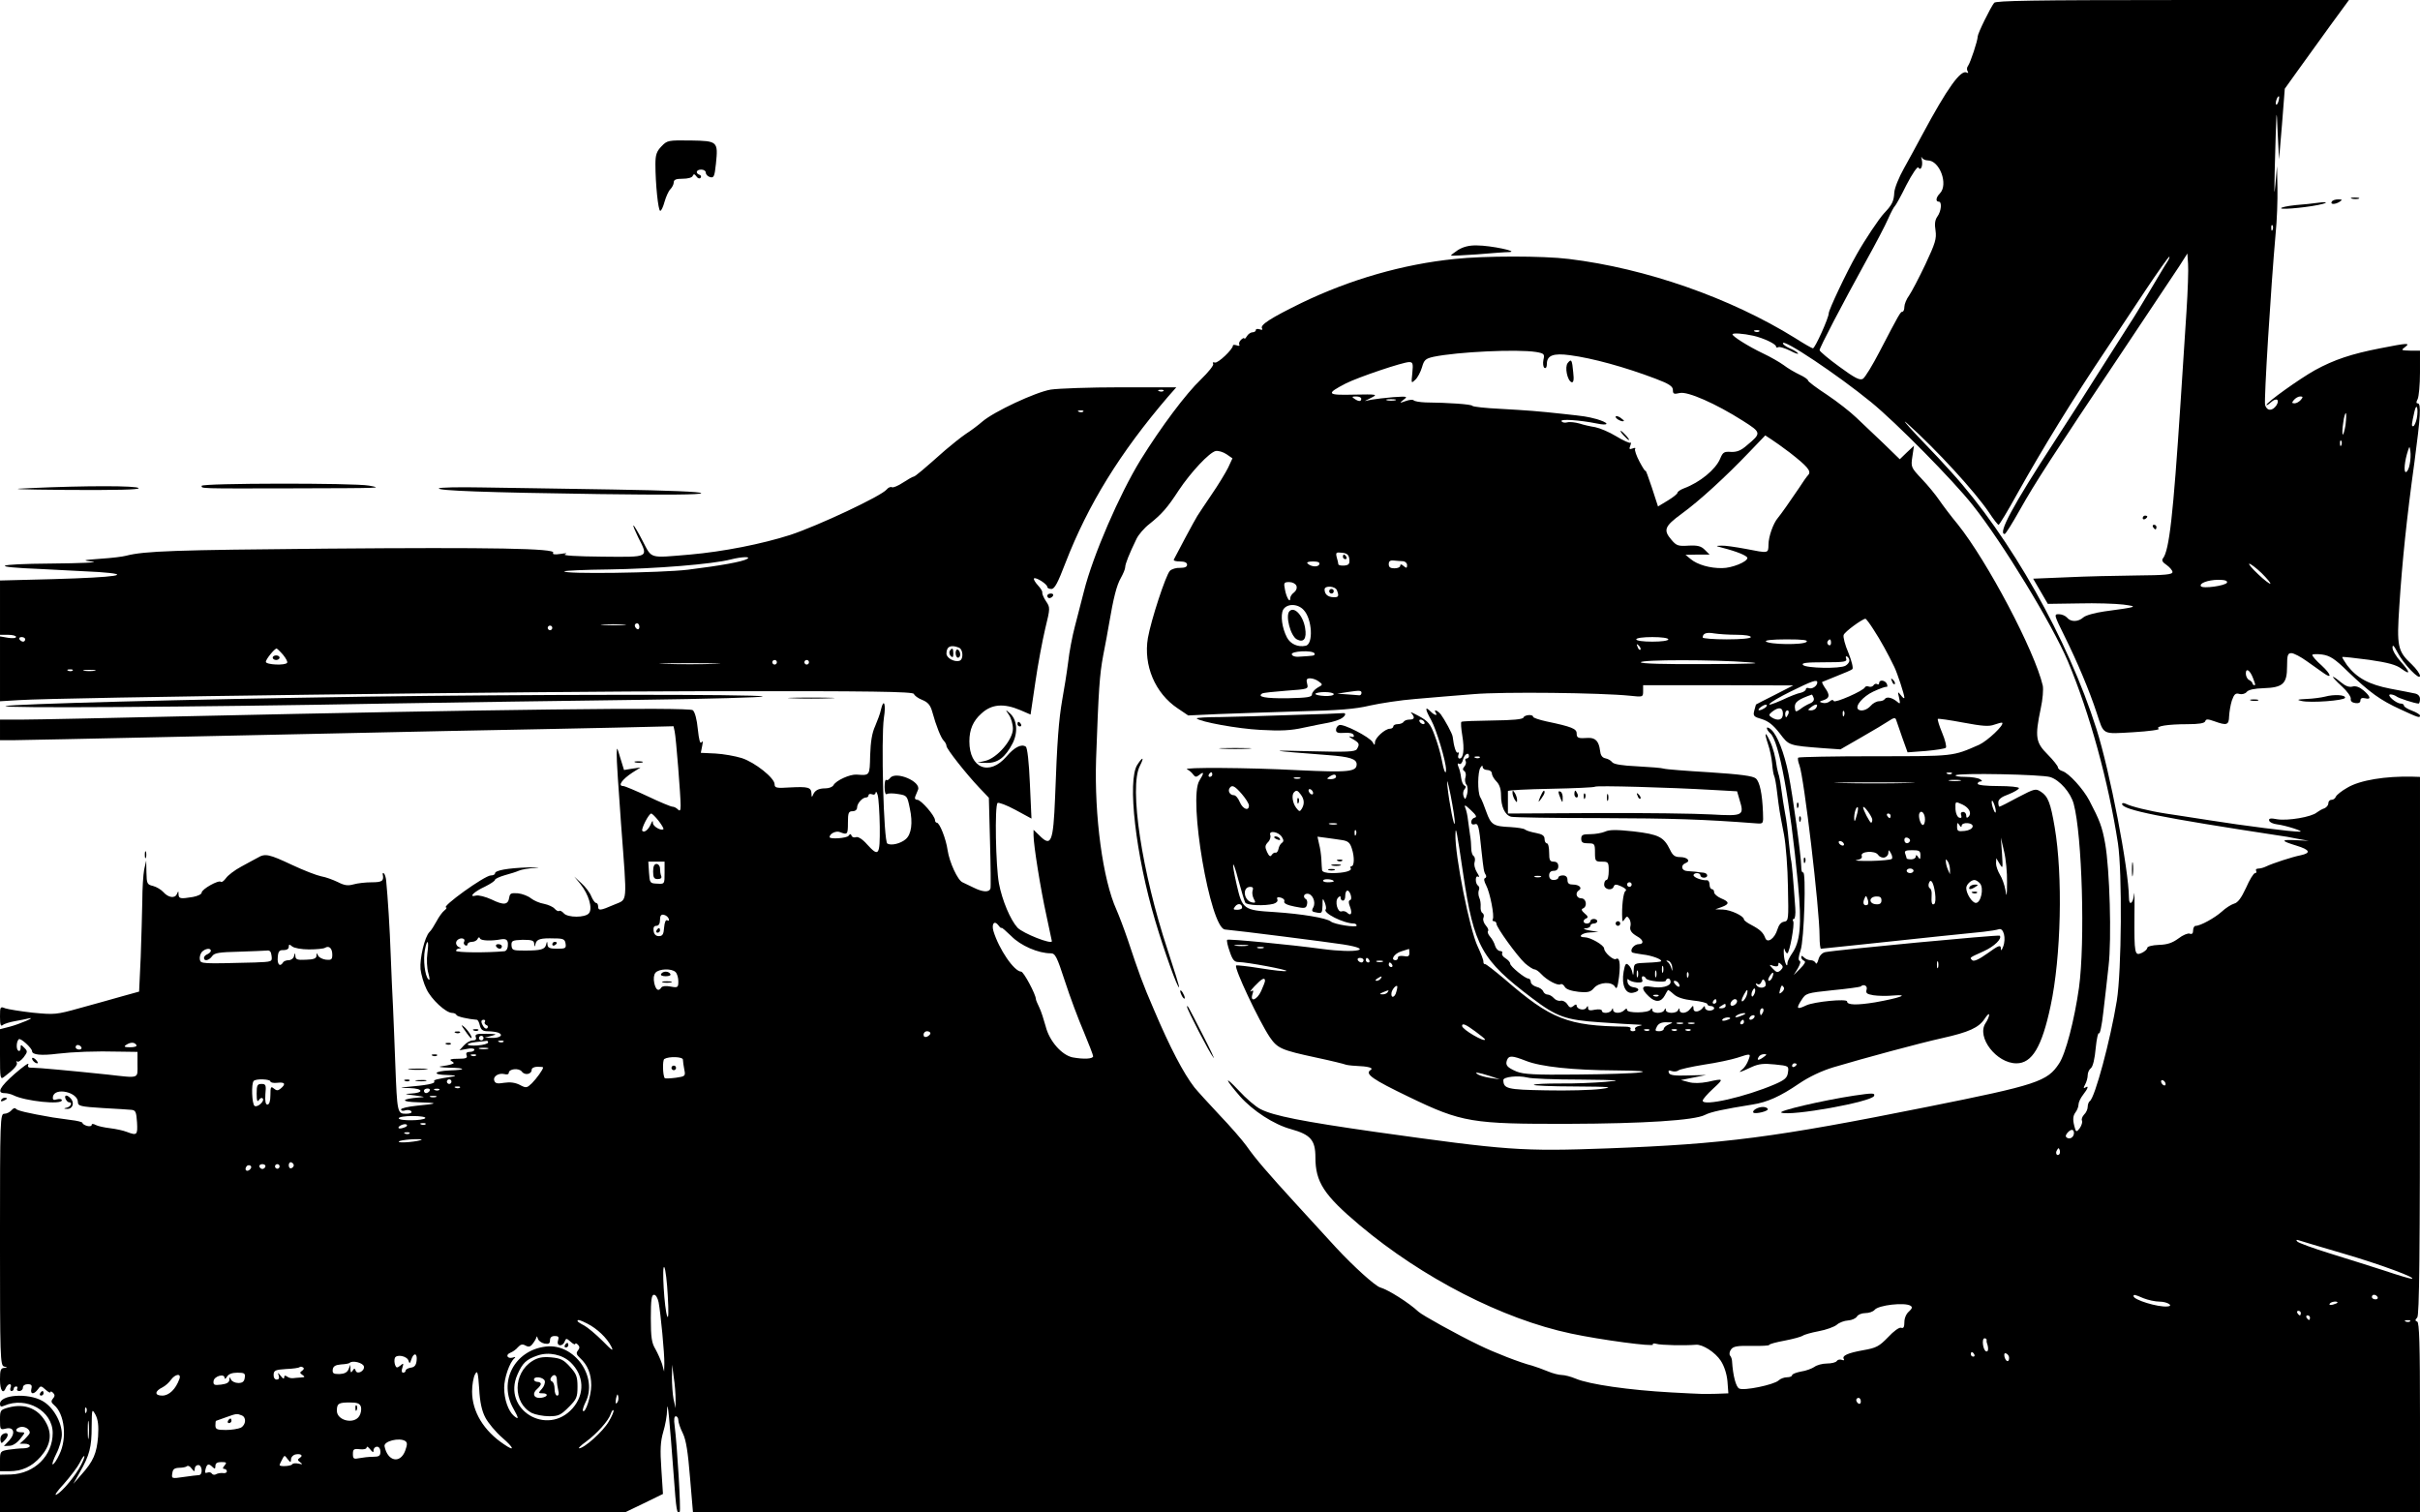 <?xml version="1.0" standalone="no"?>
<!DOCTYPE svg PUBLIC "-//W3C//DTD SVG 20010904//EN"
 "http://www.w3.org/TR/2001/REC-SVG-20010904/DTD/svg10.dtd">
<svg version="1.0" xmlns="http://www.w3.org/2000/svg"
 width="1056pt" height="660pt" viewBox="0 0 1056 660"
 preserveAspectRatio="xMidYMid meet">

<g transform="translate(0,660) scale(0.1,-0.1)"
fill="#000000" stroke="none">
<path d="M8702 6588 c-16 -20 -72 -134 -72 -147 0 -19 -32 -114 -42 -128 -6
-7 -6 -18 -2 -24 4 -7 3 -9 -3 -6 -26 16 -85 -66 -196 -273 -22 -41 -57 -106
-79 -145 -22 -39 -41 -86 -42 -105 -2 -39 -10 -54 -44 -90 -22 -23 -86 -119
-120 -180 -44 -77 -122 -242 -122 -257 0 -20 -60 -153 -69 -153 -4 0 -39 20
-78 45 -282 175 -650 304 -987 345 -111 14 -370 14 -498 0 -226 -23 -455 -89
-667 -191 -135 -66 -184 -97 -174 -112 4 -6 0 -8 -10 -4 -10 3 -17 2 -17 -3 0
-6 -7 -10 -15 -10 -7 0 -19 -8 -24 -17 -6 -10 -11 -14 -11 -10 0 4 -6 2 -14
-5 -8 -7 -11 -17 -8 -22 3 -5 -2 -7 -11 -3 -10 3 -17 3 -17 -1 0 -16 -66 -79
-79 -74 -8 3 -11 0 -7 -6 3 -6 -21 -36 -54 -68 -65 -62 -173 -206 -263 -351
-92 -150 -208 -417 -247 -573 -12 -47 -30 -116 -40 -155 -10 -38 -24 -108 -29
-155 -6 -47 -18 -121 -26 -165 -15 -88 -22 -175 -31 -425 -8 -196 -17 -218
-69 -165 l-25 24 0 -24 c0 -43 31 -236 56 -349 13 -60 24 -111 24 -113 0 -16
-126 34 -150 59 -31 34 -67 119 -81 193 -14 75 -19 338 -6 351 4 4 39 -9 78
-30 l70 -38 -7 154 c-4 93 -11 156 -18 160 -19 13 -50 -3 -84 -43 -75 -87
-162 -52 -162 66 0 51 16 89 52 121 45 42 98 46 171 15 l44 -19 21 142 c11 77
31 182 43 233 22 90 22 92 3 120 -10 15 -17 32 -16 37 2 5 -7 19 -19 32 -12
13 -20 27 -17 30 8 7 58 -25 58 -37 0 -5 8 -9 18 -9 14 0 28 27 61 113 99 256
239 482 447 725 l37 42 -244 0 c-134 0 -271 -5 -304 -10 -66 -11 -248 -96
-299 -140 -17 -15 -49 -39 -71 -53 -22 -15 -62 -47 -90 -71 -96 -85 -132 -116
-139 -116 -4 0 -24 -12 -46 -26 -21 -14 -43 -23 -48 -20 -5 3 -16 -1 -23 -10
-24 -29 -299 -158 -420 -198 -125 -40 -292 -73 -439 -86 -180 -15 -164 -20
-206 60 -20 39 -38 69 -40 67 -2 -2 8 -25 21 -52 45 -89 51 -86 -157 -84 -113
1 -175 5 -163 10 13 6 7 6 -19 2 -26 -4 -37 -2 -32 5 12 19 -260 24 -992 18
-657 -6 -791 -10 -872 -31 -14 -4 -63 -10 -110 -13 -81 -6 -83 -7 -35 -13 28
-3 -53 -7 -180 -8 -252 -2 -275 -15 -45 -24 80 -4 192 -10 250 -13 158 -11 82
-23 -197 -31 l-233 -6 0 -119 0 -118 35 0 c19 0 35 -4 35 -9 0 -6 -16 -7 -35
-4 l-35 6 0 -142 0 -141 83 5 c189 12 2197 38 3016 39 709 1 885 -2 889 -12 2
-7 18 -19 36 -26 25 -10 36 -23 44 -52 17 -62 38 -114 50 -126 7 -7 12 -17 12
-23 0 -13 87 -123 144 -183 l41 -43 5 -192 c3 -105 4 -198 2 -204 -6 -18 -34
-16 -74 4 -18 9 -40 19 -48 23 -21 9 -57 87 -65 140 -7 50 -35 120 -47 120 -4
0 -8 5 -8 11 0 19 -61 89 -77 89 -9 0 -13 6 -9 15 3 8 9 21 12 29 14 36 -98
83 -122 51 -6 -8 -14 -12 -17 -8 -4 3 -7 -10 -7 -31 0 -23 4 -35 10 -31 6 4
28 4 50 0 38 -6 39 -8 50 -62 14 -64 7 -114 -18 -135 -22 -19 -63 -29 -80 -19
-16 9 -28 458 -15 549 10 61 -1 88 -13 35 -3 -16 -15 -47 -25 -71 -14 -30 -20
-69 -22 -128 -2 -90 -1 -88 -59 -84 -29 2 -89 -25 -101 -46 -4 -8 -20 -14 -35
-14 -31 0 -47 -9 -55 -30 -4 -10 -6 -8 -6 6 -1 29 -14 32 -94 28 -59 -4 -67
-2 -67 14 0 27 -85 95 -143 114 -29 9 -80 18 -115 20 l-64 3 6 30 c4 19 3 25
-3 16 -6 -9 -11 11 -16 57 -4 43 -13 76 -22 83 -15 14 -894 3 -2193 -26 -349
-8 -679 -15 -732 -15 l-98 0 0 -45 0 -45 53 0 c28 0 353 7 722 15 369 8 893
19 1165 25 272 5 609 12 747 15 l252 6 5 -23 c6 -27 26 -281 26 -322 0 -23 -3
-27 -12 -18 -7 7 -17 12 -24 12 -6 0 -55 20 -107 45 -53 25 -101 45 -107 45
-26 0 -7 28 40 59 l35 22 -36 -5 -36 -6 -16 52 c-15 50 -15 51 -16 18 -1 -19
8 -156 19 -305 27 -362 30 -326 -31 -353 -60 -26 -69 -27 -69 -7 0 8 -4 15 -9
15 -5 0 -14 13 -21 29 -6 16 -26 42 -43 57 l-31 29 27 -33 c36 -45 54 -106 37
-127 -16 -20 -93 -20 -110 0 -7 8 -16 13 -20 10 -4 -3 -13 2 -20 10 -7 8 -27
17 -46 21 -19 3 -44 14 -57 24 -12 10 -38 20 -57 22 -30 2 -35 0 -38 -19 -5
-32 -24 -34 -77 -8 -26 12 -57 20 -68 17 -35 -9 -9 17 39 39 24 12 44 25 44
30 0 4 19 13 43 20 23 6 51 15 62 20 11 5 43 10 70 12 28 3 14 3 -30 2 -90 -3
-145 -13 -145 -26 0 -5 -8 -9 -18 -9 -27 0 -220 -139 -195 -140 4 0 1 -6 -8
-13 -9 -7 -24 -28 -34 -47 -10 -18 -23 -40 -31 -47 -21 -21 -43 -115 -39 -162
3 -24 14 -63 26 -87 21 -45 85 -104 112 -104 8 0 17 -4 19 -9 2 -7 51 -18 89
-21 4 0 10 -11 13 -25 5 -19 13 -25 35 -25 16 0 36 -3 45 -6 25 -10 8 -24 -27
-23 l-32 1 30 8 c26 7 23 8 -22 9 -43 1 -51 -2 -47 -14 4 -10 0 -15 -13 -15
-11 0 -28 -10 -39 -22 l-19 -21 33 6 c18 4 32 2 32 -3 0 -6 -9 -10 -20 -10
-13 0 -18 -5 -14 -15 5 -12 -3 -15 -37 -15 -31 0 -40 -3 -29 -10 13 -8 13 -10
0 -14 -8 -3 -28 -7 -45 -9 -16 -2 -1 -5 34 -6 76 -1 77 -10 3 -12 -70 -3 -78
-19 -10 -20 29 -1 42 -3 28 -6 -78 -12 -90 -15 -85 -23 5 -8 -35 -16 -120 -23
-34 -3 -31 -4 13 -5 60 -2 63 -21 4 -24 -30 -1 -27 -3 18 -8 45 -6 49 -7 20
-9 -81 -6 -85 -19 -5 -21 91 -2 89 -6 -7 -15 -38 -4 -68 -11 -68 -16 0 -6 9
-8 19 -4 11 3 22 1 26 -5 4 -6 -6 -10 -24 -10 -37 0 -38 5 -46 215 -3 88 -8
201 -10 250 -3 50 -7 151 -10 225 -4 118 -13 257 -20 328 -1 12 -5 25 -9 30
-4 4 -7 3 -6 -3 6 -29 -2 -35 -48 -35 -26 0 -62 -4 -79 -9 -25 -7 -40 -5 -69
10 -21 10 -53 22 -72 25 -20 4 -77 26 -128 50 -100 47 -117 51 -150 31 -12 -6
-44 -24 -72 -39 -28 -15 -58 -38 -66 -50 -9 -12 -18 -19 -22 -16 -9 10 -84
-32 -84 -47 0 -7 -17 -15 -38 -19 -55 -9 -62 -8 -63 12 0 15 -1 15 -7 1 -9
-21 -38 -16 -60 9 -9 10 -29 22 -44 26 -26 6 -28 10 -29 59 l-1 52 -9 -40 c-4
-22 -8 -83 -8 -136 -1 -53 -4 -163 -7 -246 l-7 -150 -76 -21 c-42 -12 -124
-35 -183 -51 -103 -29 -111 -29 -205 -20 -54 6 -108 15 -120 19 -22 9 -23 7
-23 -36 0 -36 3 -44 12 -37 7 6 31 13 53 17 22 4 49 9 60 12 38 8 -40 -25 -82
-36 l-43 -11 0 -111 c0 -104 1 -110 18 -97 44 33 61 53 55 63 -3 6 -3 8 2 4 4
-4 17 4 28 18 18 24 18 27 3 42 -15 15 -16 15 -16 -1 0 -10 -4 -15 -10 -12
-10 6 -9 40 2 50 7 8 58 -39 58 -52 0 -16 41 -20 111 -11 69 8 162 12 277 9
l72 -1 0 -55 c0 -63 11 -60 -130 -44 -163 17 -304 30 -329 30 -17 -1 -22 3
-17 15 3 9 -23 -10 -59 -41 -67 -59 -80 -85 -45 -85 11 0 28 -4 38 -9 51 -26
212 -43 212 -22 0 5 -9 7 -21 4 -16 -5 -20 -2 -18 12 9 42 109 19 109 -24 0
-17 11 -20 108 -26 59 -3 116 -7 127 -8 17 -2 20 -10 23 -55 3 -55 0 -58 -45
-41 -15 6 -48 13 -73 16 -25 3 -53 9 -62 14 -11 6 -18 6 -18 0 0 -5 -9 -7 -20
-4 -11 3 -20 9 -20 13 0 4 -24 10 -52 13 -29 4 -64 9 -78 11 -110 19 -156 30
-161 38 -3 5 -12 2 -19 -7 -7 -8 -21 -15 -31 -15 -18 0 -19 -19 -19 -549 0
-515 1 -550 18 -554 16 -4 16 -5 0 -6 -15 -1 -18 -10 -18 -51 0 -48 14 -67 26
-35 4 8 11 15 16 15 6 0 8 -7 4 -15 -3 -8 -1 -15 4 -15 6 0 10 5 10 10 0 6 5
10 11 10 5 0 7 -4 4 -10 -3 -5 1 -10 9 -10 9 0 16 7 16 15 0 9 9 15 21 15 16
0 20 -5 16 -20 -6 -25 11 -26 28 -3 12 17 14 17 34 -1 12 -11 21 -15 21 -11 0
5 5 4 12 -3 8 -8 8 -15 -1 -25 -9 -11 -8 -17 5 -28 46 -38 58 -145 23 -216
-11 -24 -24 -43 -29 -43 -4 0 3 21 16 47 13 25 24 63 24 83 0 55 -38 121 -85
147 -63 36 -185 27 -185 -13 0 -12 5 -14 18 -8 97 42 212 -22 212 -119 0 -99
-79 -177 -182 -181 l-48 -1 0 -82 0 -83 1363 0 1363 0 83 40 84 41 -7 108 c-6
86 -4 120 8 162 9 29 17 73 17 98 2 49 10 -33 29 -289 11 -152 14 -169 26
-157 6 6 -11 290 -22 375 -4 28 -2 42 5 42 6 0 11 -8 11 -17 0 -10 9 -36 20
-58 14 -29 22 -81 31 -192 l13 -153 3768 0 3768 0 0 414 c0 322 -3 415 -12
419 -10 4 -10 7 0 18 9 10 12 261 12 1186 l0 1173 -32 1 c-118 3 -230 -15
-285 -48 -25 -14 -47 -32 -50 -39 -3 -8 -11 -14 -19 -14 -8 0 -14 -7 -14 -15
0 -9 -8 -18 -17 -22 -10 -3 -25 -12 -33 -18 -23 -20 -126 -37 -172 -30 -31 6
-39 4 -36 -6 2 -7 17 -14 34 -16 40 -5 123 -32 99 -32 -31 -1 -245 26 -395 50
-74 11 -159 25 -189 29 -72 11 -152 31 -173 42 -11 5 -18 5 -18 0 0 -26 173
-60 685 -138 17 -2 53 -8 80 -14 l50 -9 -57 3 c-67 3 -66 -3 3 -24 59 -18 65
-32 18 -42 -36 -7 -122 -35 -151 -49 -10 -5 -25 -9 -33 -9 -9 0 -13 -4 -10
-10 3 -5 1 -10 -5 -10 -6 0 -24 -29 -39 -64 -21 -45 -36 -65 -52 -69 -13 -4
-37 -19 -54 -35 -30 -27 -93 -62 -114 -62 -6 0 -11 -9 -11 -20 0 -13 -5 -18
-15 -14 -7 3 -30 -6 -49 -21 -26 -19 -48 -27 -85 -28 -29 -1 -51 -7 -51 -13 0
-6 -11 -16 -24 -22 -31 -14 -33 -5 -32 164 1 71 0 112 -2 92 -3 -41 -22 -53
-22 -15 -1 126 -83 551 -142 737 -124 391 -376 837 -633 1120 -61 67 -43 48
-150 160 -49 52 -67 75 -40 50 126 -113 293 -295 355 -387 19 -29 38 -53 41
-53 4 0 41 62 83 138 111 198 239 407 390 632 39 58 114 171 168 253 54 81
101 147 104 147 3 0 -1 -11 -9 -23 -9 -13 -43 -71 -77 -128 -34 -57 -72 -120
-85 -139 -12 -19 -67 -105 -121 -190 -53 -85 -147 -231 -208 -325 -183 -281
-250 -406 -218 -405 4 0 34 48 67 107 66 117 135 224 449 693 115 173 226 339
246 369 l35 55 3 -45 c2 -24 -1 -118 -7 -209 -6 -91 -18 -271 -26 -400 -32
-488 -49 -643 -77 -677 -6 -8 -1 -17 16 -28 14 -10 26 -24 26 -31 0 -11 -31
-14 -157 -15 -87 -1 -224 -4 -305 -8 l-146 -6 32 -55 32 -55 135 2 c74 2 161
-1 194 -5 67 -9 65 -10 -83 -30 -41 -6 -81 -17 -91 -26 -22 -20 -55 -21 -71
-1 -7 8 -23 15 -36 15 -22 0 -21 -3 26 -98 55 -111 108 -237 139 -332 33 -99
21 -93 161 -85 67 4 117 11 110 15 -17 11 40 20 125 20 50 0 75 4 78 13 3 10
11 10 39 0 55 -20 64 -17 65 21 1 19 6 50 12 69 10 28 16 34 33 29 12 -3 26 1
32 9 7 9 34 15 73 16 85 3 103 19 103 95 0 50 3 58 19 58 10 0 41 -16 67 -35
27 -19 59 -42 72 -51 40 -29 35 -7 -7 32 -23 20 -41 41 -41 46 0 4 19 5 43 2
34 -5 55 -18 112 -74 97 -93 142 -125 229 -165 80 -37 86 -39 86 -27 0 4 -16
14 -35 21 -19 7 -35 17 -35 22 0 5 -6 9 -14 9 -20 0 -65 39 -45 40 8 0 19 -4
25 -8 8 -8 83 -32 98 -32 3 0 6 9 6 20 0 12 -8 21 -22 24 -13 3 -61 12 -108
21 -92 18 -145 46 -188 102 -13 19 -23 35 -21 36 2 2 54 -4 116 -12 83 -12
120 -22 142 -39 41 -30 39 -16 -4 32 -19 21 -35 48 -35 60 0 15 6 10 22 -21
25 -49 98 -125 98 -102 0 8 -16 31 -36 50 -62 58 -66 78 -54 257 12 187 32
382 66 627 26 196 30 255 14 255 -7 0 -7 6 0 19 5 11 10 63 10 115 l0 96 -42
0 c-40 1 -42 2 -24 15 26 20 13 19 -109 -5 -123 -24 -199 -49 -283 -95 -68
-38 -212 -141 -212 -152 0 -3 9 2 20 12 23 21 39 12 24 -13 -18 -27 -42 -26
-50 1 -5 24 25 509 46 747 6 58 9 148 8 200 l-2 95 -7 -80 c-5 -56 -5 -39 -3
60 8 292 8 287 13 165 l6 -115 13 154 12 154 58 81 c32 45 95 132 140 194 l82
112 -769 0 c-603 0 -771 -3 -779 -12z m1241 -428 c-3 -12 -8 -19 -11 -16 -5 6
5 36 12 36 2 0 2 -9 -1 -20z m-1531 -260 c52 0 91 -105 53 -144 -17 -17 -20
-36 -5 -36 15 0 11 -42 -6 -65 -10 -14 -13 -32 -8 -61 5 -36 -1 -55 -44 -147
-28 -59 -60 -120 -71 -136 -12 -16 -21 -39 -21 -50 0 -12 -4 -21 -8 -21 -9 0
-14 -9 -100 -174 -31 -60 -64 -114 -73 -119 -13 -8 -35 3 -103 53 -47 34 -86
67 -86 72 0 11 96 195 205 393 40 72 82 152 94 180 12 27 25 52 29 55 4 3 27
44 51 93 25 48 48 82 52 76 10 -17 21 7 15 34 -3 12 -3 16 0 10 3 -7 15 -13
26 -13z m1505 -302 c-3 -8 -6 -5 -6 6 -1 11 2 17 5 13 3 -3 4 -12 1 -19z
m-2240 -444 c-3 -3 -12 -4 -19 -1 -8 3 -5 6 6 6 11 1 17 -2 13 -5z m-26 -19
c44 -10 99 -36 99 -47 0 -5 4 -6 10 -3 5 3 28 -4 51 -15 22 -12 38 -17 35 -12
-3 5 -19 15 -36 22 -16 7 -30 17 -30 22 0 22 238 -137 385 -257 109 -89 357
-340 443 -449 130 -163 347 -520 416 -683 95 -226 177 -526 218 -793 19 -127
16 -557 -5 -687 -28 -172 -96 -425 -118 -438 -5 -4 -9 -15 -9 -25 0 -10 -7
-26 -16 -34 -8 -9 -12 -20 -9 -26 3 -5 -1 -20 -9 -32 -12 -16 -16 -18 -20 -7
-12 39 -12 57 0 74 8 10 14 26 14 36 0 9 9 28 20 42 22 28 26 42 9 31 -8 -5
-8 -1 0 14 6 11 11 29 11 40 0 11 6 25 14 31 9 7 17 42 21 88 4 41 11 70 14
64 4 -6 13 35 19 91 7 57 17 147 23 202 14 118 5 426 -15 536 -13 73 -24 101
-69 187 -27 51 -89 119 -117 128 -11 3 -20 11 -20 17 0 5 -20 31 -45 56 -52
52 -56 76 -30 200 9 40 12 85 9 100 -35 151 -242 543 -371 704 -30 36 -66 84
-81 106 -15 22 -49 64 -76 92 -47 50 -48 52 -41 98 l7 47 -31 -29 -31 -30 -72
70 c-40 38 -93 88 -118 112 -25 24 -82 69 -127 99 -46 30 -83 58 -83 62 0 5
-17 17 -37 26 -21 10 -52 28 -70 42 -18 13 -58 36 -90 51 -63 30 -133 74 -133
83 0 7 46 4 91 -6z m-948 -71 c35 -6 38 -9 32 -34 -3 -16 -1 -31 4 -35 7 -4
11 3 11 17 0 37 28 48 101 38 99 -13 240 -52 372 -102 61 -23 77 -34 77 -50 0
-17 4 -19 30 -13 34 8 157 -46 275 -121 82 -52 82 -54 17 -108 -25 -22 -43
-29 -68 -28 -31 2 -36 -1 -48 -30 -20 -47 -88 -103 -158 -129 -16 -6 -28 -15
-28 -19 0 -5 -19 -20 -42 -34 l-43 -26 -27 83 c-15 45 -27 78 -28 73 0 -5 -11
12 -25 38 -14 26 -23 52 -20 57 4 5 -2 6 -11 2 -14 -5 -16 -3 -10 12 4 11 4
17 1 13 -3 -3 -31 9 -62 28 -31 19 -72 36 -92 40 -20 3 -51 10 -69 16 -18 5
-42 8 -53 5 -10 -3 -22 -1 -25 5 -7 11 80 5 154 -10 23 -5 42 -6 42 -1 0 5
-19 13 -42 20 -46 12 -48 12 -148 23 -110 12 -151 15 -273 22 -64 3 -119 9
-122 13 -3 7 -105 14 -205 15 -25 1 -48 5 -51 9 -3 4 -19 3 -35 -3 -28 -10
-28 -9 -9 6 19 14 16 15 -45 11 -36 -3 -78 -8 -95 -11 l-30 -6 30 15 c28 14
24 15 -77 13 -119 -3 -124 3 -35 49 56 28 249 93 276 93 16 0 18 -6 14 -47 -5
-47 -5 -47 13 -30 10 9 23 34 29 54 9 32 15 38 50 46 106 22 366 34 448 21z
m-1626 -170 c-3 -3 -12 -4 -19 -1 -8 3 -5 6 6 6 11 1 17 -2 13 -5z m863 -34
c0 -13 -11 -13 -30 0 -12 8 -11 10 8 10 12 0 22 -4 22 -10z m4100 -5 c-7 -8
-19 -15 -27 -15 -13 0 -13 3 -3 15 7 8 19 15 27 15 13 0 13 -3 3 -15z m-3952
-2 c-10 -2 -26 -2 -35 0 -10 3 -2 5 17 5 19 0 27 -2 18 -5z m4458 -79 c-4 -18
-11 -34 -16 -34 -8 0 -7 7 6 65 9 40 18 13 10 -31z m-5819 30 c-3 -3 -12 -4
-19 -1 -8 3 -5 6 6 6 11 1 17 -2 13 -5z m5508 -59 c-4 -25 -10 -44 -12 -41 -3
3 -2 26 2 51 3 26 9 45 12 42 2 -3 1 -26 -2 -52z m-2425 -120 c77 -60 95 -81
81 -97 -7 -7 -25 -33 -41 -58 -40 -59 -77 -112 -92 -130 -20 -23 -41 -82 -41
-117 -1 -38 2 -38 -100 -18 -43 8 -91 15 -105 14 -27 -1 -27 -1 3 -9 63 -16
110 -35 110 -45 -1 -17 -68 -44 -110 -44 -53 -1 -108 15 -137 39 l-23 19 53 1
52 0 -21 21 c-16 16 -31 20 -71 18 -45 -3 -53 0 -74 25 -37 43 -31 59 44 114
76 55 193 162 296 270 l69 72 26 -17 c14 -9 51 -35 81 -58z m2407 33 c-3 -8
-6 -5 -6 6 -1 11 2 17 5 13 3 -3 4 -12 1 -19z m298 -84 c-3 -19 -11 -34 -17
-34 -10 0 -5 50 10 95 6 19 7 18 10 -4 2 -13 1 -39 -3 -57z m-5156 -15 c-11
-22 -43 -75 -72 -117 -29 -42 -56 -84 -62 -93 -10 -15 -96 -176 -103 -191 -2
-5 10 -8 27 -8 20 0 31 -5 31 -14 0 -10 -10 -14 -31 -14 -16 1 -36 -5 -44 -13
-18 -19 -82 -214 -96 -293 -20 -119 31 -241 130 -307 l46 -31 130 6 c72 3 231
8 355 12 171 4 245 10 307 25 45 10 135 24 200 29 65 6 179 15 253 21 131 11
555 6 683 -7 56 -6 57 -6 57 20 l0 26 328 0 327 -1 -80 -41 c-44 -22 -81 -41
-82 -42 -1 0 -4 -13 -8 -27 -6 -23 -2 -27 33 -37 29 -9 50 -26 78 -62 41 -54
38 -53 192 -65 l73 -5 92 53 c51 29 104 61 119 71 22 15 29 15 32 5 3 -8 15
-43 27 -78 l23 -64 80 6 c44 4 83 10 87 14 4 5 -3 34 -16 65 -13 31 -21 58
-19 61 2 2 52 -5 110 -16 86 -16 113 -18 137 -9 17 6 32 10 34 8 10 -9 -64
-79 -101 -96 -116 -51 -107 -50 -455 -50 -180 0 -330 -3 -334 -6 -3 -3 -1 -18
5 -33 20 -52 88 -627 88 -747 0 -30 3 -54 6 -54 3 0 89 9 192 20 243 26 454
48 517 54 28 3 58 8 67 11 21 8 33 -40 19 -76 -7 -18 -10 -20 -10 -6 -1 15
-11 11 -58 -23 -38 -27 -60 -37 -67 -30 -12 12 -14 10 50 39 47 21 82 56 70
68 -5 5 -713 -62 -762 -72 -13 -3 -25 -16 -29 -32 -4 -16 -10 -22 -12 -15 -3
6 -12 12 -22 12 -9 0 -22 5 -29 12 -8 8 -12 9 -12 1 0 -6 6 -13 13 -16 8 -3 2
-14 -17 -33 l-29 -29 18 29 c10 18 14 31 8 33 -7 3 -5 19 4 46 16 44 25 349
11 340 -5 -2 -8 9 -8 26 0 43 -37 311 -56 406 -19 92 -48 166 -75 191 -10 9
-19 12 -19 7 0 -6 7 -16 15 -23 38 -32 86 -290 121 -658 17 -178 10 -252 -27
-304 -10 -15 -19 -33 -19 -39 0 -30 -15 6 -16 39 -1 20 1 29 3 20 3 -10 8 -18
12 -18 10 0 33 128 26 140 -4 6 -2 10 3 10 5 0 8 21 6 48 -8 116 -15 198 -19
212 -2 8 -6 46 -10 84 -3 37 -10 91 -16 120 -5 28 -12 71 -15 96 -3 25 -8 54
-11 65 -4 11 -7 27 -9 35 -6 46 -17 88 -31 117 -21 45 -25 37 -8 -14 8 -23 16
-61 18 -85 2 -25 6 -49 9 -54 3 -5 9 -38 13 -74 9 -73 9 -75 30 -183 8 -43 16
-145 17 -227 3 -143 3 -149 -17 -152 -13 -2 -23 -14 -29 -34 -12 -40 -44 -62
-53 -37 -9 24 -23 37 -61 57 -18 9 -32 20 -32 24 0 15 -58 42 -92 43 l-33 1
28 10 c35 13 34 23 -3 38 -16 7 -30 19 -30 26 0 8 -4 14 -10 14 -5 0 -10 9
-10 20 0 12 -6 20 -12 19 -20 -2 -58 12 -58 22 0 5 7 9 15 9 8 0 15 -4 15 -10
0 -5 7 -10 15 -10 21 0 19 20 -2 22 -10 1 -25 2 -33 4 -8 1 -25 2 -37 3 -26 1
-31 26 -7 35 23 9 7 26 -25 26 -22 0 -32 7 -44 33 -27 55 -49 66 -158 79 -75
8 -106 8 -125 -1 -14 -6 -43 -11 -64 -11 -33 0 -40 -3 -40 -20 0 -16 7 -20 30
-20 28 0 30 -2 30 -40 0 -38 2 -40 30 -40 28 0 30 -2 30 -40 0 -22 -4 -40 -10
-40 -5 0 -10 -9 -10 -20 0 -22 35 -29 42 -8 4 10 11 10 33 0 18 -8 25 -16 18
-20 -10 -6 -17 -73 -14 -122 1 -13 2 -13 11 0 9 13 11 13 20 0 5 -8 7 -22 5
-30 -5 -18 3 -31 29 -46 28 -15 31 -34 7 -34 -20 0 -40 -25 -29 -36 3 -2 24
-6 46 -9 39 -4 88 -22 80 -30 -2 -2 -29 -5 -61 -6 -56 -2 -57 -3 -58 -33 -1
-23 -3 -25 -6 -9 -2 12 -10 27 -18 33 -10 9 -14 3 -20 -30 -10 -58 8 -99 41
-92 30 6 31 20 2 24 -14 2 -24 11 -26 23 -2 11 0 16 5 10 4 -5 21 -11 36 -12
22 -1 27 2 23 12 -3 8 -1 15 3 15 5 0 11 -4 13 -9 4 -12 88 -21 88 -9 0 4 5 8
10 8 6 0 10 -7 10 -15 0 -19 -41 -29 -85 -21 -43 8 -46 -8 -10 -42 28 -27 53
-26 69 3 6 11 12 22 14 24 1 3 12 -5 25 -17 15 -14 42 -23 85 -28 34 -3 62
-11 62 -15 0 -5 7 -9 15 -9 8 0 15 -4 15 -10 0 -5 -9 -10 -20 -10 -11 0 -20 6
-20 13 0 8 -3 8 -8 1 -14 -20 -42 -25 -42 -6 -1 16 -1 16 -14 0 -15 -21 -46
-24 -47 -5 0 9 -2 9 -6 0 -6 -17 -53 -17 -54 0 0 9 -2 9 -6 0 -6 -17 -53 -17
-53 0 0 8 -3 9 -8 1 -9 -15 -102 -16 -102 -1 0 8 -4 7 -12 -1 -16 -16 -48 -15
-49 1 0 9 -2 9 -6 0 -6 -15 -43 -18 -43 -3 0 5 -13 7 -30 4 -22 -5 -30 -3 -30
7 0 11 -2 11 -8 1 -9 -14 -42 -6 -42 10 0 6 -6 6 -14 -2 -12 -9 -17 -8 -27 8
-7 11 -20 17 -29 15 -9 -2 -22 3 -29 11 -8 9 -20 16 -28 16 -7 0 -16 6 -19 14
-3 8 -16 17 -30 20 -13 4 -24 13 -24 21 0 8 -5 15 -11 15 -14 0 -79 53 -79 65
0 6 -9 16 -20 23 -12 7 -18 17 -15 22 3 6 -1 10 -9 10 -8 0 -18 10 -22 23 -3
12 -13 30 -22 40 -8 9 -12 20 -9 24 4 3 0 14 -9 24 -9 10 -14 25 -11 33 4 9 2
18 -4 22 -6 3 -9 16 -8 27 1 12 -1 30 -6 40 -4 9 -5 24 -2 32 4 8 2 17 -3 20
-6 4 -10 15 -10 26 0 12 4 17 11 13 6 -3 3 5 -6 19 -9 15 -14 34 -10 46 3 10
1 22 -5 26 -5 3 -10 18 -10 33 0 15 -2 41 -5 57 -2 17 -6 46 -9 65 -2 19 -7
44 -12 55 -6 15 0 13 24 -10 24 -22 28 -31 17 -33 -8 -2 -15 -10 -15 -19 0 -9
6 -13 15 -10 15 6 19 -6 30 -118 9 -81 10 -89 18 -102 4 -6 3 -13 -3 -15 -6
-2 -4 -14 5 -31 17 -32 37 -135 29 -148 -3 -5 0 -9 5 -9 6 0 11 -5 11 -11 0
-16 89 -139 124 -172 17 -15 36 -27 42 -27 6 0 19 -9 30 -21 24 -26 72 -52 84
-44 5 3 13 -2 18 -11 6 -11 27 -18 60 -22 42 -4 53 -1 68 17 23 26 79 29 92 4
7 -12 11 -1 17 45 7 60 2 87 -14 77 -11 -6 -51 29 -51 46 -1 15 -60 49 -85 49
-34 0 -12 20 23 21 l37 2 -40 7 c-22 4 -30 8 -17 9 12 0 22 6 22 11 0 6 7 10
15 10 8 0 15 5 15 10 0 6 -7 10 -15 10 -8 0 -15 -4 -15 -10 0 -5 -7 -10 -15
-10 -18 0 -20 16 -2 23 8 3 6 10 -8 21 -14 12 -16 19 -7 22 20 9 14 44 -8 44
-21 0 -28 24 -10 35 16 10 1 25 -26 25 -17 0 -24 5 -24 20 0 13 -7 20 -20 20
-11 0 -20 -4 -20 -10 0 -5 -9 -10 -20 -10 -13 0 -20 7 -20 20 0 13 7 20 20 20
13 0 20 7 20 20 0 13 -7 20 -20 20 -17 0 -20 7 -20 40 0 22 -4 40 -10 40 -5 0
-10 8 -10 19 0 14 -10 21 -37 26 -21 4 -42 10 -48 15 -5 5 -35 9 -65 11 -73 3
-84 10 -104 66 -9 26 -21 56 -27 65 -12 23 -11 109 1 128 6 10 10 11 10 3 0
-7 9 -13 20 -13 11 0 20 -7 20 -15 0 -8 9 -24 20 -35 13 -13 20 -33 20 -60 0
-50 17 -87 44 -94 11 -3 188 -6 391 -6 313 -1 445 -5 680 -23 30 -2 30 -2 28
48 -3 81 -14 133 -31 148 -13 11 -66 18 -202 27 -102 6 -192 13 -200 16 -8 3
-59 7 -115 10 -67 3 -103 9 -110 18 -6 8 -19 15 -30 17 -14 3 -21 14 -23 34
-5 40 -20 56 -51 55 -44 -3 -51 -1 -51 20 0 20 -22 29 -132 52 -32 7 -58 16
-58 20 0 12 -38 9 -42 -3 -3 -8 -47 -12 -135 -13 -72 -1 -134 -3 -136 -6 -3
-3 -1 -30 4 -60 10 -60 5 -100 -12 -100 -6 0 -8 7 -5 16 3 8 2 13 -3 10 -7 -5
-17 27 -22 69 -1 13 -35 75 -52 98 -15 18 -33 24 -22 7 10 -15 -5 -12 -22 5
-26 26 -25 11 2 -37 23 -41 65 -181 65 -216 0 -28 -10 -6 -19 44 -5 27 -19 75
-31 106 -18 49 -28 61 -68 83 -26 14 -41 21 -34 14 17 -19 15 -29 -7 -29 -11
0 -23 -4 -26 -10 -3 -5 -15 -10 -26 -10 -10 0 -19 -4 -19 -10 0 -5 -7 -10 -15
-10 -21 0 -65 -40 -65 -59 -1 -14 -2 -14 -10 0 -13 23 -128 82 -146 75 -8 -3
-14 -12 -14 -21 0 -12 9 -15 36 -13 23 2 39 -2 41 -10 3 -8 -2 -10 -14 -6 -10
3 -6 -2 10 -11 29 -17 31 -22 18 -44 -8 -12 -44 -13 -208 -9 -191 5 -177 3 82
-17 95 -7 125 -17 125 -40 0 -33 -36 -36 -253 -26 -224 12 -512 13 -487 4 8
-4 20 -13 26 -22 10 -13 14 -13 28 -2 21 17 20 7 0 -25 -50 -76 47 -643 111
-650 58 -5 459 -56 515 -65 142 -22 60 -40 -90 -20 -140 19 -410 45 -415 40
-3 -3 2 -26 11 -51 12 -36 20 -46 38 -46 36 0 222 -35 209 -39 -7 -3 -58 3
-114 12 -56 9 -103 14 -105 12 -10 -10 99 -241 147 -313 34 -49 50 -56 203
-89 66 -14 122 -28 126 -30 4 -2 24 -5 46 -6 54 -2 80 -9 65 -18 -27 -17 8
-41 168 -118 230 -111 274 -118 696 -117 324 1 550 15 595 39 25 13 81 25 206
45 66 10 123 36 205 92 43 29 97 55 150 71 131 39 375 105 474 127 117 26 160
46 185 84 11 17 20 25 20 18 0 -7 -7 -24 -16 -37 -40 -61 48 -175 135 -175 68
0 111 71 149 250 46 214 54 568 18 780 -18 106 -29 135 -60 155 -23 15 -27 14
-100 -24 -42 -23 -78 -41 -81 -41 -3 0 -5 8 -5 19 0 13 14 24 45 35 25 10 45
22 45 27 0 5 -40 9 -90 9 -53 0 -90 4 -90 10 0 6 6 10 13 10 8 0 7 4 -3 10 -8
5 -37 10 -64 10 -27 0 -46 3 -42 7 11 11 377 4 413 -8 41 -13 89 -68 102 -117
37 -137 50 -604 23 -802 -20 -141 -58 -288 -87 -331 -51 -78 -95 -93 -575
-189 -668 -134 -886 -162 -1392 -181 -379 -14 -440 -9 -1018 72 -315 45 -443
70 -499 99 -21 10 -64 47 -96 82 -66 70 -60 50 6 -26 56 -63 148 -123 222
-143 86 -24 107 -48 107 -123 0 -108 37 -165 194 -297 274 -230 623 -409 921
-472 131 -28 365 -59 358 -48 -3 5 4 6 15 3 18 -6 126 -8 172 -4 29 3 85 -33
109 -70 15 -23 26 -57 29 -89 l4 -53 -53 -2 c-63 -1 -48 -2 -197 6 -183 10
-357 35 -416 60 -21 9 -49 16 -61 16 -12 0 -40 7 -61 16 -22 9 -52 20 -69 25
-49 12 -165 57 -230 89 -96 46 -249 131 -265 146 -43 40 -132 96 -167 106 -22
6 -117 92 -193 174 -41 45 -120 131 -175 191 -126 138 -176 196 -216 253 -18
25 -71 86 -118 135 -47 50 -96 104 -109 120 -48 62 -107 175 -177 340 -49 113
-65 158 -114 305 -16 47 -38 105 -49 130 -60 132 -97 409 -89 658 11 305 15
366 31 452 9 47 21 108 25 135 20 118 34 172 52 203 10 18 19 39 19 47 0 14
17 57 49 123 9 19 34 48 56 65 55 44 79 71 129 148 52 78 133 165 161 171 11
2 32 -4 47 -14 l26 -18 -19 -41z m529 -399 c2 -21 -2 -26 -23 -28 -14 -1 -25
2 -25 6 0 4 -3 17 -7 30 -5 21 -3 23 23 20 22 -2 30 -9 32 -28z m-2628 1 c-20
-12 -113 -29 -258 -47 -116 -14 -552 -20 -539 -7 4 3 89 7 189 8 209 3 458 23
538 44 48 12 90 13 70 2z m2863 -10 c9 -1 17 -8 17 -17 0 -14 -3 -14 -15 -4
-10 9 -15 9 -15 1 0 -6 -11 -11 -25 -11 -18 0 -25 5 -25 18 0 13 6 18 23 16
12 -1 30 -3 40 -3z m-366 -13 c-4 -14 -36 -12 -51 3 -6 5 3 9 23 9 22 0 31 -4
28 -12z m4112 -39 c23 -23 40 -43 38 -46 -3 -2 -27 16 -53 41 -27 25 -44 46
-39 46 6 0 30 -18 54 -41z m-151 -41 c-5 -14 -107 -28 -114 -16 -8 13 30 27
74 28 31 0 42 -4 40 -12z m-4061 -14 c4 -10 -1 -22 -10 -29 -10 -7 -17 -18
-17 -26 0 -23 -17 4 -23 39 -6 29 -4 32 19 32 14 0 27 -7 31 -16z m177 -20
c10 -26 7 -31 -16 -30 -24 1 -38 13 -38 34 0 18 47 15 54 -4z m-145 -86 c37
-39 43 -150 8 -156 -34 -7 -66 8 -81 36 -22 42 -29 97 -17 121 16 28 64 28 90
-1z m2487 -86 c29 -44 63 -106 90 -162 14 -29 44 -121 44 -134 0 -6 -7 -1 -15
10 -14 18 -15 17 -8 -11 6 -28 5 -29 -11 -15 -22 17 -44 21 -52 9 -3 -5 -14
-9 -25 -9 -10 0 -27 -9 -36 -20 -17 -19 -43 -26 -55 -15 -14 15 22 56 66 77
28 13 53 22 58 21 4 -2 5 4 2 12 -7 17 -34 21 -34 4 0 -5 -4 -8 -9 -4 -5 3
-13 0 -16 -6 -4 -5 -13 -8 -20 -5 -8 3 -15 1 -17 -3 -5 -15 -133 -71 -136 -60
-3 6 -9 6 -17 -1 -8 -7 -22 -10 -32 -7 -16 4 -15 6 5 12 26 9 28 22 6 53 -9
13 -14 24 -13 26 2 1 31 13 64 26 33 13 64 26 68 30 5 4 -3 36 -17 71 -15 34
-24 70 -21 78 4 14 81 70 95 71 3 0 19 -21 36 -48z m-5453 21 c-23 -2 -64 -2
-90 0 -26 2 -7 3 42 3 50 0 71 -1 48 -3z m67 -9 c0 -8 -4 -12 -10 -9 -5 3 -10
10 -10 16 0 5 5 9 10 9 6 0 10 -7 10 -16z m-380 -4 c0 -5 -4 -10 -10 -10 -5 0
-10 5 -10 10 0 6 5 10 10 10 6 0 10 -4 10 -10z m5168 -30 c34 0 62 -4 62 -10
0 -6 -42 -10 -105 -10 -58 0 -105 4 -105 8 0 18 16 24 50 18 19 -3 63 -6 98
-6z m-7468 -20 c0 -5 -4 -10 -9 -10 -6 0 -13 5 -16 10 -3 6 1 10 9 10 9 0 16
-4 16 -10z m7170 0 c0 -6 -30 -10 -70 -10 -40 0 -70 4 -70 10 0 6 30 10 70 10
40 0 70 -4 70 -10z m603 -11 c-14 -14 -163 -12 -177 2 -6 5 27 9 89 9 74 0 96
-3 88 -11z m107 -5 c0 -8 -5 -12 -10 -9 -6 4 -8 11 -5 16 9 14 15 11 15 -7z
m-832 -29 c-3 -3 -9 2 -12 12 -6 14 -5 15 5 6 7 -7 10 -15 7 -18z m-2974 9
c19 -7 21 -50 4 -57 -22 -8 -58 11 -58 31 0 31 19 40 54 26z m-2949 -31 c13
-16 21 -31 18 -35 -7 -13 -93 -9 -93 4 0 11 38 58 47 58 2 0 15 -12 28 -27z
m4501 6 c3 -5 -1 -9 -8 -10 -7 -1 -30 -3 -50 -4 -23 -3 -38 1 -41 9 -6 15 89
20 99 5z m2334 -32 c0 -7 -8 -17 -17 -22 -24 -14 -171 -11 -185 3 -9 9 13 12
91 12 89 0 102 2 97 16 -3 8 -2 12 4 9 6 -3 10 -12 10 -18z m-4680 -7 c0 -5
-4 -10 -10 -10 -5 0 -10 5 -10 10 0 6 5 10 10 10 6 0 10 -4 10 -10z m140 0 c0
-5 -4 -10 -10 -10 -5 0 -10 5 -10 10 0 6 5 10 10 10 6 0 10 -4 10 -10z m4100
0 c70 -5 21 -7 -187 -8 -183 -1 -283 2 -283 8 0 12 321 12 470 0z m-4512 -7
c-60 -2 -156 -2 -215 0 -60 1 -11 3 107 3 118 0 167 -2 108 -3z m-2801 -29
c-3 -3 -12 -4 -19 -1 -8 3 -5 6 6 6 11 1 17 -2 13 -5z m96 -1 c-13 -2 -33 -2
-45 0 -13 2 -3 4 22 4 25 0 35 -2 23 -4z m9418 -31 c6 -15 10 -28 10 -29 -2
-6 -11 -2 -12 5 0 4 -7 11 -15 15 -8 4 -14 17 -14 28 0 26 18 15 31 -19z
m-4076 -16 c18 -13 18 -14 -6 -27 -13 -8 -24 -21 -24 -29 0 -12 -19 -15 -107
-17 -97 -1 -134 6 -110 21 5 3 52 8 105 12 95 7 97 7 91 30 -5 19 -2 24 13 24
11 0 28 -6 38 -14z m2175 -4 c0 -15 -22 -30 -36 -25 -8 3 -14 1 -14 -5 0 -5
-10 -12 -22 -15 -13 -2 -49 -16 -80 -31 -94 -42 -66 -14 35 36 93 46 117 55
117 40z m-1989 -47 c-1 -6 -5 -10 -11 -9 -5 1 -29 2 -52 4 l-43 3 45 7 c54 8
62 8 61 -5z m-121 -4 c0 -6 -18 -9 -40 -8 -22 1 -40 5 -40 9 0 4 18 8 40 8 22
0 40 -4 40 -9z m2094 -16 c4 -10 -2 -19 -17 -25 -12 -5 -31 -16 -42 -25 -19
-13 -21 -13 -23 9 -1 22 14 34 74 55 1 1 5 -6 8 -14z m-214 -45 c-24 -15 -37
-11 -16 5 11 8 22 12 25 9 3 -3 -1 -9 -9 -14z m225 1 c-3 -6 -14 -11 -23 -11
-15 1 -15 2 2 15 21 16 32 13 21 -4z m-145 -26 c0 -27 -22 -33 -50 -15 -13 9
-12 12 4 25 29 22 46 18 46 -10z m24 0 c-4 -8 -8 -15 -10 -15 -2 0 -4 7 -4 15
0 8 4 15 10 15 5 0 7 -7 4 -15z m243 -7 c-3 -8 -6 -5 -6 6 -1 11 2 17 5 13 3
-3 4 -12 1 -19z m-1832 -28 c3 -5 2 -10 -4 -10 -5 0 -13 5 -16 10 -3 6 -2 10
4 10 5 0 13 -4 16 -10z m195 -150 c0 -5 -5 -10 -11 -10 -5 0 -7 -5 -4 -10 4
-6 2 -17 -5 -25 -8 -9 -8 -15 0 -20 6 -4 8 -16 5 -26 -4 -11 -2 -26 4 -33 6
-7 7 -24 3 -41 -7 -25 -9 -26 -15 -11 -4 10 -3 24 3 31 7 9 8 14 1 17 -6 1
-13 17 -15 33 -2 17 -7 39 -12 49 -5 13 -4 17 3 13 6 -4 14 4 17 18 6 24 26
36 26 15z m47 -6 c-3 -3 -12 -4 -19 -1 -8 3 -5 6 6 6 11 1 17 -2 13 -5z
m-1167 -74 c0 -5 -5 -10 -11 -10 -5 0 -7 5 -4 10 3 6 8 10 11 10 2 0 4 -4 4
-10z m3227 4 c-3 -3 -12 -4 -19 -1 -8 3 -5 6 6 6 11 1 17 -2 13 -5z m-2687
-14 c0 -5 -10 -10 -22 -10 -19 0 -20 2 -8 10 19 13 30 13 30 0z m518 -200 c-1
-32 -25 89 -32 160 -4 37 1 24 14 -40 10 -52 19 -106 18 -120z m-675 193 c-7
-2 -19 -2 -25 0 -7 3 -2 5 12 5 14 0 19 -2 13 -5z m2880 -10 c-13 -2 -33 -2
-45 0 -13 2 -3 4 22 4 25 0 35 -2 23 -4z m-230 -10 c-79 -2 -207 -2 -285 0
-79 1 -15 3 142 3 157 0 221 -2 143 -3z m-2904 -48 c17 -20 31 -42 31 -50 0
-26 -27 -16 -40 15 -7 17 -18 30 -26 30 -16 0 -27 17 -19 30 10 17 22 12 54
-25z m2054 18 l107 -6 11 -38 c21 -68 16 -71 -123 -63 -68 4 -295 7 -505 6
l-383 -2 0 45 c0 25 0 48 0 53 0 4 84 8 187 10 103 2 190 6 193 9 5 6 326 -3
513 -14z m-1743 -14 c0 -6 -4 -7 -10 -4 -5 3 -10 11 -10 16 0 6 5 7 10 4 6 -3
10 -11 10 -16z m-1891 -146 c1 -127 -4 -134 -56 -77 -19 22 -39 34 -47 31 -8
-3 -17 -1 -20 6 -3 9 -7 9 -13 0 -8 -11 -83 -16 -83 -6 0 15 28 29 45 22 33
-13 35 -11 35 41 0 43 3 50 20 50 12 0 20 7 20 16 0 18 23 44 39 44 6 0 11 4
11 10 0 5 7 7 15 4 9 -4 15 0 16 7 1 8 5 3 9 -11 4 -14 8 -76 9 -137z m1837
140 c16 -21 17 -42 4 -63 -8 -13 -11 -12 -24 5 -16 21 -21 57 -9 68 10 10 15
9 29 -10z m3033 -73 c0 -9 -4 -8 -9 5 -5 11 -9 27 -9 35 0 9 4 8 9 -5 5 -11 9
-27 9 -35z m-145 29 c29 -14 41 -38 26 -53 -7 -7 -10 -5 -10 5 0 9 -6 16 -14
16 -8 0 -12 -6 -8 -15 3 -10 0 -13 -9 -10 -8 3 -15 19 -16 36 -1 36 -2 36 31
21z m-463 -50 c-6 -24 -9 -28 -10 -12 -1 24 9 56 16 50 2 -3 0 -20 -6 -38z
m69 -16 c0 -7 -2 -13 -5 -13 -6 0 -35 56 -35 67 1 13 40 -41 40 -54z m230 1
c0 -13 -4 -24 -9 -24 -11 0 -22 40 -15 52 9 15 24 -2 24 -28z m-5526 -6 c14
-18 23 -34 21 -36 -9 -9 -45 11 -46 26 0 13 -2 12 -9 -4 -10 -24 -28 -39 -37
-30 -7 7 28 76 39 76 3 0 18 -14 32 -32z m5376 22 c0 -5 -2 -10 -4 -10 -3 0
-8 5 -11 10 -3 6 -1 10 4 10 6 0 11 -4 11 -10z m-2417 -37 c-7 -2 -21 -2 -30
0 -10 3 -4 5 12 5 17 0 24 -2 18 -5z m2727 -6 c0 7 11 12 25 11 37 -3 27 -30
-12 -34 -29 -3 -33 -1 -33 19 0 18 2 19 10 7 6 -10 10 -11 10 -3z m-2643 -39
c-3 -8 -6 -5 -6 6 -1 11 2 17 5 13 3 -3 4 -12 1 -19z m468 -173 c47 -315 80
-374 301 -541 107 -81 146 -95 296 -105 73 -5 147 -10 163 -10 24 -1 25 -2 7
-6 -12 -2 -20 -9 -17 -14 4 -5 -1 -9 -10 -9 -9 0 -13 5 -10 10 4 6 -6 10 -22
10 -252 3 -325 32 -527 207 -44 37 -82 67 -86 66 -4 -1 -7 3 -7 10 1 7 -11 37
-25 67 -35 73 -100 400 -97 489 1 42 6 16 34 -174z m-791 162 c8 -13 8 -19 0
-25 -7 -4 -13 -16 -15 -26 -2 -11 -8 -18 -13 -17 -5 2 -12 -3 -17 -10 -5 -9
-11 -6 -20 13 -10 22 -9 29 4 43 9 8 13 23 10 31 -8 22 37 15 51 -9z m263 -13
c25 -4 34 -11 42 -37 12 -36 11 -77 -2 -77 -4 0 -6 -4 -3 -9 7 -11 -28 -21
-81 -21 -27 0 -43 5 -44 13 -1 6 -2 28 -3 47 -1 19 -5 49 -10 67 l-7 32 38 -5
c21 -3 52 -7 70 -10z m2477 -5 c-8 -14 -24 -10 -24 6 0 9 6 12 15 9 8 -4 12
-10 9 -15z m424 -179 c0 -62 -2 -68 -7 -34 -4 23 -15 53 -24 67 -9 15 -17 37
-17 49 l1 23 15 -25 c14 -23 14 -20 10 45 l-5 70 14 -60 c8 -33 14 -94 13
-135z m-713 170 c3 -5 2 -10 -4 -10 -5 0 -13 5 -16 10 -3 6 -2 10 4 10 5 0 13
-4 16 -10z m178 -62 c9 2 17 11 17 20 1 15 2 15 11 -1 6 -10 8 -22 4 -25 -4
-4 -46 -8 -93 -9 -48 0 -75 1 -60 4 18 3 25 9 22 18 -8 20 58 25 71 5 6 -9 18
-14 28 -12z m157 10 c0 -19 -2 -20 -10 -8 -6 10 -10 11 -10 3 0 -7 -9 -13 -20
-13 -11 0 -20 2 -20 4 0 2 -3 11 -6 20 -5 13 1 16 30 16 31 0 36 -3 36 -22z
m129 -63 l0 -20 -9 20 c-5 11 -9 27 -9 35 -1 13 0 13 9 0 5 -8 9 -24 9 -35z
m-5609 -14 c0 -49 0 -49 -32 -47 -32 1 -33 3 -36 49 l-3 47 35 0 36 0 0 -49z
m2534 -130 c8 -12 85 -15 123 -5 13 4 20 11 17 19 -4 9 1 12 15 8 11 -3 18
-10 15 -17 -3 -8 14 -16 45 -22 44 -9 50 -8 54 8 3 10 1 21 -4 24 -14 8 -11
24 6 24 22 0 38 -36 26 -59 -9 -16 -7 -20 14 -23 23 -5 25 -2 26 31 0 33 1 34
10 12 5 -13 7 -26 4 -29 -15 -15 78 -62 123 -62 6 0 12 -4 12 -9 0 -10 -98 5
-113 18 -19 15 -125 33 -246 41 -135 8 -140 12 -165 121 -24 105 -18 118 8 18
13 -47 26 -91 30 -98z m2916 139 c0 -5 -7 -10 -15 -10 -8 0 -15 5 -15 10 0 6
7 10 15 10 8 0 15 -4 15 -10z m-1627 -27 c-7 -2 -19 -2 -25 0 -7 3 -2 5 12 5
14 0 19 -2 13 -5z m-903 -19 c0 -2 -12 -4 -26 -4 -14 0 -23 4 -20 9 6 8 46 4
46 -5z m2624 -51 c3 -24 2 -44 -4 -48 -10 -6 -13 5 -11 42 1 11 -2 24 -8 27
-6 4 -7 14 -4 22 8 23 20 5 27 -43z m196 42 c18 -21 4 -85 -18 -85 -16 0 -42
40 -42 65 0 15 21 35 36 35 6 0 17 -7 24 -15z m-1520 -5 c0 -5 -4 -10 -10 -10
-5 0 -10 5 -10 10 0 6 5 10 10 10 6 0 10 -4 10 -10z m-1654 -26 c-3 -8 -1 -25
5 -36 9 -16 8 -19 -7 -16 -37 7 -45 68 -8 68 11 0 14 -5 10 -16z m425 -42 c-7
-2 -7 -12 0 -29 11 -29 4 -42 -12 -26 -6 6 -17 9 -25 6 -17 -6 -31 44 -15 60
8 8 11 8 11 -1 0 -7 5 -12 10 -12 6 0 10 8 10 18 0 29 13 35 23 10 5 -14 4
-24 -2 -26z m2257 -21 c-15 -5 -21 7 -13 26 7 17 8 17 15 -2 4 -11 3 -22 -2
-24z m62 20 c0 -13 -7 -18 -22 -17 -33 1 -35 31 -3 34 18 1 25 -3 25 -17z
m-2790 -32 c0 -5 -10 -9 -21 -9 -18 0 -19 2 -9 15 12 15 30 12 30 -6z m-2502
-48 c3 -8 0 -11 -6 -7 -7 4 -12 -8 -14 -31 -2 -30 -7 -38 -23 -38 -13 0 -21 8
-23 23 -2 15 2 22 12 22 10 0 16 9 16 26 0 18 5 25 17 22 9 -2 18 -9 21 -17z
m1452 -40 c0 4 19 -13 43 -36 41 -42 118 -75 172 -75 20 0 27 -15 62 -122 22
-68 59 -167 82 -220 22 -53 41 -102 41 -107 0 -12 -41 -14 -90 -5 -47 10 -101
71 -117 135 -8 29 -20 67 -28 83 -8 16 -15 33 -15 37 0 19 -53 119 -64 119
-31 1 -97 98 -121 177 -9 32 4 48 21 26 7 -10 14 -15 14 -12z m-2345 -61 c-3
-5 -1 -11 5 -15 5 -3 10 -1 10 4 0 6 9 11 19 11 11 0 22 6 25 13 4 8 8 9 11 1
5 -9 49 -11 91 -3 23 4 32 -3 30 -26 0 -14 -7 -26 -16 -26 -76 -7 -210 -6
-210 2 0 5 6 9 13 10 10 0 10 2 0 6 -7 2 -13 11 -13 18 0 14 20 25 33 18 4 -2
5 -8 2 -13z m443 -8 c3 -20 -1 -22 -37 -22 -32 0 -41 4 -42 18 -1 16 -2 16 -6
0 -5 -21 -23 -26 -93 -26 -51 0 -56 1 -58 22 -1 21 3 23 48 25 41 0 50 -3 51
-17 1 -16 2 -16 6 0 5 20 22 25 83 23 39 0 45 -4 48 -23z m-603 -41 c-4 -27
-2 -66 4 -87 7 -26 7 -34 0 -27 -15 15 -23 85 -15 127 10 54 19 43 11 -13z
m-517 16 c32 0 64 3 70 7 18 11 32 -2 32 -30 0 -21 -4 -24 -27 -22 -16 2 -31
10 -35 18 -6 13 -7 13 -7 -1 -1 -12 -13 -16 -46 -17 -37 -2 -45 1 -46 15 -1
17 -2 17 -6 1 -2 -10 -13 -18 -23 -18 -10 0 -22 -4 -25 -10 -13 -21 -26 -9
-23 23 2 26 7 32 26 31 13 0 22 5 22 14 0 12 3 12 15 2 8 -7 41 -13 73 -13z
m4095 16 c-13 -2 -35 -2 -50 0 -16 2 -5 4 22 4 28 0 40 -2 28 -4z m70 -10 c-7
-2 -19 -2 -25 0 -7 3 -2 5 12 5 14 0 19 -2 13 -5z m-4593 -12 c0 -5 -7 -11
-15 -15 -8 -3 -15 -10 -15 -16 0 -16 22 -12 36 8 10 14 31 17 116 19 57 2 111
4 122 5 13 2 19 -4 21 -23 3 -26 3 -26 -73 -29 -235 -6 -236 -6 -240 13 -2 10
2 24 8 32 14 16 40 20 40 6z m5230 -10 c0 -14 -6 -17 -25 -13 -15 2 -25 0 -25
-7 0 -6 -4 -11 -10 -11 -24 0 -7 28 23 38 17 5 33 10 35 11 1 1 2 -7 2 -18z
m-200 -31 c0 -5 -4 -10 -9 -10 -6 0 -13 5 -16 10 -3 6 1 10 9 10 9 0 16 -4 16
-10z m25 0 c3 -5 1 -10 -4 -10 -6 0 -11 5 -11 10 0 6 2 10 4 10 3 0 8 -4 11
-10z m58 -7 c-7 -2 -19 -2 -25 0 -7 3 -2 5 12 5 14 0 19 -2 13 -5z m1264 -24
c1 -19 1 -20 -4 -4 -3 11 -10 24 -17 28 -7 6 -6 7 4 4 8 -2 16 -14 17 -28z
m1160 -1 c-3 -7 -5 -2 -5 12 0 14 2 19 5 13 2 -7 2 -19 0 -25z m-2382 12 c3
-5 1 -10 -4 -10 -6 0 -11 5 -11 10 0 6 2 10 4 10 3 0 8 -4 11 -10z m1695 -24
c-13 -11 -18 -10 -33 6 -19 20 -18 20 2 13 14 -4 21 -2 21 6 0 10 3 10 12 1
10 -9 9 -15 -2 -26z m-513 -8 c-3 -7 -5 -2 -5 12 0 14 2 19 5 13 2 -7 2 -19 0
-25z m-4309 0 c7 -7 12 -25 12 -40 0 -27 -2 -29 -34 -23 -20 4 -36 2 -40 -4
-12 -19 -24 -12 -31 19 -4 19 -2 36 5 45 15 18 71 20 88 3z m4199 -20 c-3 -7
-5 -2 -5 12 0 14 2 19 5 13 2 -7 2 -19 0 -25z m80 0 c-3 -7 -5 -2 -5 12 0 14
2 19 5 13 2 -7 2 -19 0 -25z m140 0 c-3 -8 -6 -5 -6 6 -1 11 2 17 5 13 3 -3 4
-12 1 -19z m367 -2 c-3 -9 -10 -16 -15 -16 -5 0 -4 9 3 20 14 22 21 20 12 -4z
m-1709 -6 c-3 -5 -12 -10 -18 -10 -7 0 -6 4 3 10 19 12 23 12 15 0z m-505 -10
c0 -5 -8 -25 -17 -45 -18 -39 -49 -50 -38 -14 6 17 4 20 -6 13 -8 -4 0 6 16
23 31 33 45 40 45 23z m2184 -22 c-8 -12 -32 -10 -40 4 -4 7 -3 8 5 4 6 -4 14
0 17 9 5 13 9 14 15 4 4 -7 5 -17 3 -21z m-379 11 c11 -17 -1 -21 -15 -4 -8 9
-8 15 -2 15 6 0 14 -5 17 -11z m-1232 -37 c-6 -26 -25 -30 -21 -4 3 15 19 34
25 29 1 -2 0 -13 -4 -25z m1691 19 c3 -5 -1 -14 -8 -20 -12 -10 -13 -8 -9 8 6
23 9 25 17 12z m361 -10 c-4 -15 1 -19 30 -24 20 -3 59 -4 88 -1 74 6 26 -11
-81 -30 -80 -13 -122 -12 -122 4 0 13 -143 -1 -178 -17 -41 -20 -46 -15 -21
23 19 30 22 31 136 43 64 6 119 14 122 16 13 13 32 3 26 -14z m-489 -17 c-4
-9 -9 -15 -11 -12 -3 3 -3 13 1 22 4 9 9 15 11 12 3 -3 3 -13 -1 -22z m-1601
6 c-3 -5 -14 -10 -23 -9 -14 0 -13 2 3 9 27 11 27 11 20 0z m1568 -10 c-5 -19
-23 -39 -23 -25 0 9 20 45 24 45 2 0 2 -9 -1 -20z m-386 -6 c-3 -3 -12 -4 -19
-1 -8 3 -5 6 6 6 11 1 17 -2 13 -5z m253 -24 c0 -5 -5 -10 -11 -10 -5 0 -7 5
-4 10 3 6 8 10 11 10 2 0 4 -4 4 -10z m90 1 c0 -12 -20 -25 -27 -18 -7 7 6 27
18 27 5 0 9 -4 9 -9z m-50 -21 c0 -5 -8 -10 -17 -10 -15 0 -16 2 -3 10 19 12
20 12 20 0z m164 -25 c-4 -8 -8 -15 -10 -15 -2 0 -4 7 -4 15 0 8 4 15 10 15 5
0 7 -7 4 -15z m-89 -15 c-27 -12 -43 -12 -25 0 8 5 22 9 30 9 10 0 8 -3 -5 -9z
m50 -10 c-3 -5 -11 -10 -16 -10 -6 0 -7 5 -4 10 3 6 11 10 16 10 6 0 7 -4 4
-10z m-105 -4 c0 -2 -9 -6 -20 -9 -11 -3 -18 -1 -14 4 5 9 34 13 34 5z m-5434
-15 c-4 -5 0 -11 6 -14 7 -2 9 -8 5 -13 -4 -5 -12 -2 -17 6 -13 20 -12 30 1
30 5 0 8 -4 5 -9z m5494 -1 c0 -5 -5 -10 -11 -10 -5 0 -7 5 -4 10 3 6 8 10 11
10 2 0 4 -4 4 -10z m-327 -10 c-13 -5 -23 -14 -23 -20 0 -5 -9 -10 -20 -10
-18 0 -19 3 -10 20 7 14 21 20 43 19 29 0 30 -1 10 -9z m60 3 c-7 -2 -19 -2
-25 0 -7 3 -2 5 12 5 14 0 19 -2 13 -5z m50 0 c-7 -2 -19 -2 -25 0 -7 3 -2 5
12 5 14 0 19 -2 13 -5z m-955 -34 c23 -17 42 -32 42 -35 0 -14 -99 43 -100 59
0 14 16 7 58 -24z m759 5 c-3 -3 -12 -4 -19 -1 -8 3 -5 6 6 6 11 1 17 -2 13
-5z m120 0 c-3 -3 -12 -4 -19 -1 -8 3 -5 6 6 6 11 1 17 -2 13 -5z m60 0 c-3
-3 -12 -4 -19 -1 -8 3 -5 6 6 6 11 1 17 -2 13 -5z m-3317 -13 c0 -5 -7 -11
-15 -15 -9 -3 -15 0 -15 9 0 8 7 15 15 15 8 0 15 -4 15 -9z m-1950 -21 c0 -5
-4 -10 -10 -10 -5 0 -10 5 -10 10 0 6 5 10 10 10 6 0 10 -4 10 -10z m20 -19
c0 -5 -20 -11 -45 -13 -54 -4 -61 9 -7 15 20 2 40 4 45 5 4 1 7 -2 7 -7z m67
3 c-3 -3 -12 -4 -19 -1 -8 3 -5 6 6 6 11 1 17 -2 13 -5z m-1602 -14 c4 -6 -7
-10 -27 -10 -25 0 -29 3 -18 10 19 13 37 13 45 0z m-240 -10 c3 -5 -1 -10 -9
-10 -9 0 -16 5 -16 10 0 6 4 10 9 10 6 0 13 -4 16 -10z m1773 -7 c-10 -2 -26
-2 -35 0 -10 3 -2 5 17 5 19 0 27 -2 18 -5z m-51 -29 c-3 -3 -12 -4 -19 -1 -8
3 -5 6 6 6 11 1 17 -2 13 -5z m5552 -21 c-5 -14 -17 -33 -27 -40 -19 -16 -14
-15 42 11 31 14 53 16 101 11 61 -6 61 -7 57 -35 -3 -23 -13 -32 -56 -51 -130
-56 -316 -98 -316 -72 0 6 20 29 45 52 49 45 48 46 -23 30 -32 -6 -62 -7 -83
-1 l-34 9 55 11 55 11 -79 -2 c-60 -2 -80 1 -84 12 -3 10 0 12 13 7 10 -3 23
-2 29 3 6 5 56 16 111 25 55 8 120 22 145 30 61 20 61 20 49 -11z m65 13 c-21
-15 -30 -14 -19 3 3 6 14 11 23 11 13 0 13 -2 -4 -14z m-4714 -10 c0 -8 3 -27
6 -43 6 -29 4 -30 -37 -36 -24 -3 -45 -4 -48 -2 -9 10 -11 79 -2 84 20 12 81
10 81 -3z m3678 -5 c65 -26 205 -41 394 -42 108 -1 138 -4 103 -9 -27 -4 -151
-8 -275 -9 -183 -2 -232 1 -262 13 -42 18 -50 28 -42 50 8 21 23 20 82 -3z
m1182 -15 c0 -3 -4 -8 -10 -11 -5 -3 -10 -1 -10 4 0 6 5 11 10 11 6 0 10 -2
10 -4z m-5470 -14 c0 -9 -29 -49 -49 -69 -22 -21 -25 -22 -53 -7 -20 10 -42
13 -68 9 -29 -5 -39 -3 -43 9 -7 19 19 35 44 29 11 -3 19 -1 19 5 0 18 44 23
57 6 13 -18 43 -12 43 8 0 7 11 13 25 13 14 0 25 -1 25 -3z m4130 -37 l45 -15
-40 6 c-22 3 -47 10 -55 15 -23 13 0 10 50 -6z m395 -16 c175 -2 189 -3 110
-10 -49 -4 -139 -8 -198 -7 -59 0 -111 -2 -114 -6 -4 -3 77 -7 178 -7 159 -1
175 -3 114 -11 -38 -5 -146 -8 -238 -6 -172 3 -186 7 -187 45 0 14 64 21 105
11 16 -5 120 -9 230 -9z m-5715 -8 c0 -5 14 -8 30 -6 33 4 39 -5 15 -25 -12
-10 -18 -10 -30 0 -13 11 -15 7 -15 -29 0 -26 -5 -41 -13 -41 -8 0 -11 14 -9
45 4 40 2 45 -17 45 -18 0 -21 -6 -21 -42 0 -31 3 -39 10 -28 5 8 12 11 16 7
11 -11 -22 -41 -35 -33 -12 8 -15 98 -4 109 10 11 73 8 73 -2z m790 -1 c0 -5
-4 -10 -10 -10 -5 0 -10 5 -10 10 0 6 5 10 10 10 6 0 10 -4 10 -10z m7480 -11
c0 -6 -4 -7 -10 -4 -5 3 -10 11 -10 16 0 6 5 7 10 4 6 -3 10 -11 10 -16z
m-7443 -15 c-3 -3 -12 -4 -19 -1 -8 3 -5 6 6 6 11 1 17 -2 13 -5z m-132 -14
c-3 -5 -10 -10 -16 -10 -5 0 -9 5 -9 10 0 6 7 10 16 10 8 0 12 -4 9 -10z m42
4 c-3 -3 -12 -4 -19 -1 -8 3 -5 6 6 6 11 1 17 -2 13 -5z m-14 -31 c-7 -2 -19
-2 -25 0 -7 3 -2 5 12 5 14 0 19 -2 13 -5z m-47 -92 c-8 -12 -116 -13 -116 -1
0 6 27 10 61 10 33 0 58 -4 55 -9z m-92 -41 c-10 -4 -21 -6 -24 -3 -8 7 24 22
34 16 5 -4 1 -10 -10 -13z m93 14 c-3 -3 -12 -4 -19 -1 -8 3 -5 6 6 6 11 1 17
-2 13 -5z m7193 -38 c0 -18 -17 -29 -30 -21 -8 5 -7 11 1 21 15 18 29 18 29 0z
m-7263 -2 c-3 -3 -12 -4 -19 -1 -8 3 -5 6 6 6 11 1 17 -2 13 -5z m53 -27 c-9
-8 -100 -17 -100 -9 0 4 24 8 52 10 29 2 50 1 48 -1z m7146 -64 c-10 -10 -19
5 -10 18 6 11 8 11 12 0 2 -7 1 -15 -2 -18z m-7704 -48 c0 -5 -5 -11 -11 -13
-6 -2 -11 4 -11 13 0 9 5 15 11 13 6 -2 11 -8 11 -13z m-191 -18 c-13 -13 -26
-3 -16 12 3 6 11 8 17 5 6 -4 6 -10 -1 -17z m67 12 c-2 -6 -8 -10 -13 -10 -5
0 -11 4 -13 10 -2 6 4 11 13 11 9 0 15 -5 13 -11z m62 1 c0 -5 -4 -10 -10 -10
-5 0 -10 5 -10 10 0 6 5 10 10 10 6 0 10 -4 10 -10z m9005 -380 c164 -48 328
-109 298 -110 -7 0 -61 16 -120 36 -60 19 -166 53 -238 75 -71 22 -134 45
-140 51 -7 8 -5 9 5 6 8 -3 96 -29 195 -58z m-7311 -185 c4 -66 3 -102 -2 -90
-13 28 -25 234 -13 215 5 -8 12 -65 15 -125z m-40 -28 c9 -48 26 -226 25 -267
l-1 -35 -9 33 c-6 18 -19 47 -29 65 -16 26 -20 50 -20 135 0 80 3 102 14 102
8 0 16 -14 20 -33z m6479 18 c20 -8 52 -15 71 -15 33 0 63 -19 34 -21 -42 -4
-148 29 -148 45 0 8 4 8 43 -9z m1022 5 c3 -5 -1 -10 -9 -10 -9 0 -16 5 -16
10 0 6 4 10 9 10 6 0 13 -4 16 -10z m-175 -24 c0 -2 -9 -6 -20 -9 -11 -3 -18
-1 -14 4 5 9 34 13 34 5z m-1863 -14 c9 -6 7 -12 -7 -25 -12 -10 -20 -29 -20
-47 0 -21 -4 -28 -14 -24 -8 3 -32 -14 -57 -41 -39 -40 -51 -47 -109 -57 -67
-12 -94 -24 -84 -39 3 -5 -1 -6 -9 -3 -8 3 -18 1 -22 -5 -3 -6 -23 -11 -43
-11 -20 0 -45 -7 -55 -15 -11 -7 -36 -17 -58 -20 -21 -4 -39 -11 -39 -16 0 -5
-10 -9 -22 -9 -12 0 -29 -6 -37 -14 -21 -19 -152 -46 -172 -35 -14 7 -27 55
-31 119 0 8 -4 20 -9 25 -4 6 -2 18 5 27 10 13 27 16 89 15 42 -1 77 1 77 4 0
4 30 12 68 19 37 7 72 17 78 21 6 5 38 14 70 20 33 6 68 19 79 28 11 10 33 18
50 19 16 1 33 9 38 17 4 8 21 15 36 15 16 0 34 6 41 14 16 21 132 34 157 18z
m1703 -32 c0 -5 -2 -10 -4 -10 -3 0 -8 5 -11 10 -3 6 -1 10 4 10 6 0 11 -4 11
-10z m40 -20 c0 -5 -2 -10 -4 -10 -3 0 -8 5 -11 10 -3 6 -1 10 4 10 6 0 11 -4
11 -10z m-7517 -26 c43 -22 85 -62 104 -99 12 -24 5 -20 -37 23 -29 29 -66 60
-81 68 -16 8 -29 17 -29 19 0 8 10 6 43 -11z m7954 10 c-3 -3 -12 -4 -19 -1
-8 3 -5 6 6 6 11 1 17 -2 13 -5z m-8141 -97 c18 -3 24 0 24 14 0 13 7 19 21
19 16 0 19 -4 14 -20 -8 -25 20 -28 29 -4 6 15 8 15 26 -1 11 -10 20 -14 20
-10 0 5 5 4 12 -3 8 -8 8 -15 0 -25 -9 -11 -7 -18 9 -33 33 -30 49 -69 49
-119 0 -45 -25 -123 -36 -112 -3 3 2 19 10 36 58 111 -47 260 -172 245 -137
-16 -209 -154 -141 -272 23 -41 24 -49 2 -31 -25 21 -43 73 -43 123 0 43 24
112 45 129 6 5 3 7 -7 3 -24 -7 -34 12 -11 21 10 4 25 14 33 24 12 13 20 15
34 7 13 -7 21 -5 31 9 8 10 15 23 16 28 1 6 3 3 6 -6 2 -9 15 -19 29 -22z
m6293 16 c-1 -5 0 -10 1 -13 8 -21 7 -41 -3 -37 -14 4 -21 57 -7 57 5 0 9 -3
9 -7z m-6179 -98 c59 -57 63 -138 9 -200 -111 -126 -309 -6 -241 147 22 50 38
66 88 83 49 17 108 4 144 -30z m6125 35 c3 -5 1 -10 -4 -10 -6 0 -11 5 -11 10
0 6 2 10 4 10 3 0 8 -4 11 -10z m152 -15 c0 -22 -14 -18 -20 4 -3 13 0 18 7
15 7 -3 13 -11 13 -19z m-6984 -14 c4 -13 6 -11 12 7 10 31 27 28 23 -5 -2
-20 -9 -29 -25 -31 -13 -2 -23 -8 -23 -13 0 -5 -5 -9 -11 -9 -6 0 -8 9 -3 22
6 20 5 21 -9 9 -14 -11 -18 -11 -23 3 -3 9 -4 22 -1 30 7 18 55 9 60 -13z
m-195 -24 c4 -20 -30 -37 -36 -18 -4 11 -6 11 -13 0 -7 -11 -9 -9 -10 6 l0 20
-8 -20 c-6 -14 -18 -20 -40 -21 -26 0 -31 3 -29 20 2 14 12 20 36 22 19 1 36
4 38 7 12 12 59 0 62 -16z m-269 -18 c-12 -8 -11 -11 1 -19 12 -8 11 -10 -7
-11 -13 -1 -29 -2 -35 -3 -7 -1 -19 2 -25 7 -9 6 -13 5 -13 -4 0 -8 -6 -5 -15
7 -13 16 -14 16 -9 2 4 -12 1 -18 -9 -18 -8 0 -14 9 -13 22 1 18 8 21 54 24
30 1 56 5 59 8 3 3 10 3 15 -1 6 -3 4 -9 -3 -14z m1629 -124 l0 -40 -9 40 c-4
22 -7 65 -7 95 l1 55 7 -55 c5 -30 8 -73 8 -95z m-830 -81 c12 -23 45 -63 74
-88 52 -45 56 -62 8 -29 -89 59 -140 143 -140 231 0 29 6 63 13 75 10 19 13
11 18 -63 3 -59 12 -98 27 -126z m-1050 174 c-2 -17 -10 -23 -28 -23 -14 0
-28 7 -32 15 -6 13 -7 12 -7 -1 -1 -12 -12 -18 -36 -21 -31 -4 -35 -1 -33 16
3 21 48 34 48 13 0 -6 5 -4 11 6 6 11 22 17 45 17 31 0 35 -3 32 -22z m-285
-5 c-16 -45 -45 -73 -75 -73 -34 0 -34 19 1 36 12 6 29 21 37 33 19 26 46 29
37 4z m1909 -105 c-6 -6 -7 0 -4 19 5 21 7 23 10 9 2 -10 0 -22 -6 -28z m5428
6 c0 -8 -4 -12 -10 -9 -5 3 -10 10 -10 16 0 5 5 9 10 9 6 0 10 -7 10 -16z
m-6545 -23 c3 -11 0 -29 -7 -40 -23 -38 -98 -20 -98 23 0 31 7 36 56 36 33 0
44 -4 49 -19z m-1198 -23 c-3 -8 -6 -5 -6 6 -1 11 2 17 5 13 3 -3 4 -12 1 -19z
m51 -107 c-6 -73 -20 -107 -73 -166 l-35 -40 28 50 c43 75 52 110 52 199 1 80
1 80 17 52 11 -22 14 -47 11 -95z m2228 65 c-25 -43 -107 -116 -129 -116 -5 0
8 13 29 28 48 35 100 93 109 122 4 12 9 19 12 16 3 -3 -6 -25 -21 -50z m-1602
28 c22 -8 20 -41 -3 -54 -11 -5 -40 -10 -65 -10 -39 0 -46 3 -46 20 0 11 1 20
3 20 1 0 20 7 42 15 47 17 49 17 69 9z m-667 -96 c-2 -18 -4 -4 -4 32 0 36 2
50 4 33 2 -18 2 -48 0 -65z m1381 -16 c10 -7 10 -15 0 -43 -22 -58 -77 -46
-90 20 -4 22 64 39 90 23z m-138 -41 c0 9 7 16 15 16 9 0 15 -9 15 -22 0 -18
-6 -22 -32 -22 -18 0 -45 -3 -60 -6 -24 -5 -28 -3 -28 18 0 21 4 24 30 21 17
-2 30 1 30 8 0 6 7 2 15 -8 12 -15 15 -16 15 -5z m-321 -32 c-12 -8 -11 -11 1
-20 12 -9 11 -10 -7 -6 -13 3 -25 2 -28 -3 -5 -8 -55 -11 -55 -3 0 2 5 13 11
24 10 20 11 20 24 2 13 -16 14 -16 15 -1 0 9 8 18 18 21 24 5 37 -4 21 -14z
m-955 -31 c-23 -46 -81 -116 -107 -130 -12 -6 2 15 32 47 29 33 60 74 69 92 9
18 17 31 20 29 2 -2 -4 -19 -14 -38z m626 -3 c-9 -10 -9 -15 -1 -15 6 0 11 -5
11 -11 0 -5 -8 -9 -17 -7 -10 1 -23 -1 -30 -5 -6 -4 -14 -3 -18 2 -3 6 -12 8
-20 5 -10 -4 -12 0 -8 15 6 24 14 26 31 9 9 -9 12 -8 12 5 0 12 8 17 26 17 22
0 25 -2 14 -15z m-130 -14 c0 9 7 16 15 16 18 0 21 -43 3 -44 -7 0 -37 -4 -66
-8 -53 -8 -54 -7 -50 16 2 18 9 23 30 24 14 0 30 3 34 7 4 4 13 0 20 -10 12
-15 13 -15 14 -1z"/>
<path d="M6841 5016 c-14 -17 -2 -77 17 -84 8 -2 11 10 7 43 -5 55 -8 61 -24
41z"/>
<path d="M7050 4781 c0 -9 30 -24 36 -18 2 1 -6 8 -16 15 -11 7 -20 8 -20 3z"/>
<path d="M7085 4700 c10 -11 20 -20 23 -20 3 0 -3 9 -13 20 -10 11 -20 20 -23
20 -3 0 3 -9 13 -20z"/>
<path d="M5640 3480 c-113 -4 -254 -8 -314 -9 -60 0 -107 -3 -104 -6 15 -15
179 -45 278 -50 88 -5 133 -3 190 10 41 9 89 18 105 21 17 3 40 10 53 16 24
12 30 29 10 26 -7 -1 -105 -5 -218 -8z"/>
<path d="M5333 3333 c31 -2 83 -2 115 0 31 2 5 3 -58 3 -63 0 -89 -1 -57 -3z"/>
<path d="M4963 3263 c-45 -68 -7 -396 78 -681 39 -132 98 -296 104 -290 2 2
-21 75 -50 163 -112 337 -169 711 -121 803 20 39 13 42 -11 5z"/>
<path d="M7841 3084 c0 -11 3 -14 6 -6 3 7 2 16 -1 19 -3 4 -6 -2 -5 -13z"/>
<path d="M7851 3024 c0 -11 3 -14 6 -6 3 7 2 16 -1 19 -3 4 -6 -2 -5 -13z"/>
<path d="M7871 2844 c0 -11 3 -14 6 -6 3 7 2 16 -1 19 -3 4 -6 -2 -5 -13z"/>
<path d="M7050 2570 c0 -5 5 -10 10 -10 6 0 10 5 10 10 0 6 -4 10 -10 10 -5 0
-10 -4 -10 -10z"/>
<path d="M5150 2275 c0 -5 5 -17 10 -25 5 -8 10 -10 10 -5 0 6 -5 17 -10 25
-5 8 -10 11 -10 5z"/>
<path d="M5180 2206 c0 -11 97 -199 115 -221 8 -11 -13 34 -47 100 -65 127
-68 133 -68 121z"/>
<path d="M8090 1819 c-138 -21 -334 -67 -317 -74 41 -17 396 47 405 73 4 13
-6 13 -88 1z"/>
<path d="M7660 1760 c-8 -5 -12 -11 -9 -15 9 -8 69 7 63 16 -7 12 -35 11 -54
-1z"/>
<path d="M5860 4170 c0 -5 5 -10 11 -10 5 0 7 5 4 10 -3 6 -8 10 -11 10 -2 0
-4 -4 -4 -10z"/>
<path d="M5800 4020 c0 -5 5 -10 10 -10 6 0 10 5 10 10 0 6 -4 10 -10 10 -5 0
-10 -4 -10 -10z"/>
<path d="M5627 3933 c-19 -18 4 -108 32 -123 30 -16 44 3 36 50 -9 54 -47 95
-68 73z"/>
<path d="M8256 3627 c3 -10 9 -15 12 -12 3 3 0 11 -7 18 -10 9 -11 8 -5 -6z"/>
<path d="M4144 3759 c-3 -6 -1 -16 5 -22 8 -8 11 -5 11 11 0 24 -5 28 -16 11z"/>
<path d="M4170 3751 c0 -12 5 -21 10 -21 6 0 10 6 10 14 0 8 -4 18 -10 21 -5
3 -10 -3 -10 -14z"/>
<path d="M1190 3730 c0 -5 7 -10 15 -10 8 0 15 5 15 10 0 6 -7 10 -15 10 -8 0
-15 -4 -15 -10z"/>
<path d="M6600 3140 c0 -8 5 -22 10 -30 9 -13 10 -13 10 0 0 8 -5 22 -10 30
-9 13 -10 13 -10 0z"/>
<path d="M6721 3123 c-10 -26 -10 -27 4 -9 8 11 15 23 15 28 0 15 -7 8 -19
-19z"/>
<path d="M6801 3143 c0 -4 4 -17 9 -28 8 -19 9 -19 9 2 1 12 -3 25 -9 28 -5 3
-10 3 -9 -2z"/>
<path d="M6870 3135 c0 -8 4 -15 10 -15 5 0 7 7 4 15 -4 8 -8 15 -10 15 -2 0
-4 -7 -4 -15z"/>
<path d="M6911 3124 c0 -11 3 -14 6 -6 3 7 2 16 -1 19 -3 4 -6 -2 -5 -13z"/>
<path d="M7012 3120 c0 -14 2 -19 5 -12 2 6 2 18 0 25 -3 6 -5 1 -5 -13z"/>
<path d="M7146 3127 c3 -10 9 -15 12 -12 3 3 0 11 -7 18 -10 9 -11 8 -5 -6z"/>
<path d="M5661 3104 c0 -11 3 -14 6 -6 3 7 2 16 -1 19 -3 4 -6 -2 -5 -13z"/>
<path d="M5560 2946 c0 -2 7 -7 16 -10 8 -3 12 -2 9 4 -6 10 -25 14 -25 6z"/>
<path d="M5838 2843 c7 -3 16 -2 19 1 4 3 -2 6 -13 5 -11 0 -14 -3 -6 -6z"/>
<path d="M5813 2823 c9 -2 25 -2 35 0 9 3 1 5 -18 5 -19 0 -27 -2 -17 -5z"/>
<path d="M5798 2803 c6 -2 18 -2 25 0 6 3 1 5 -13 5 -14 0 -19 -2 -12 -5z"/>
<path d="M2850 2797 c0 -26 4 -33 20 -33 13 0 19 5 15 14 -3 7 -5 22 -5 33 0
10 -7 19 -15 19 -10 0 -15 -10 -15 -33z"/>
<path d="M8595 2730 c-8 -13 5 -13 25 0 13 8 13 10 -2 10 -9 0 -20 -4 -23 -10z"/>
<path d="M8608 2703 c7 -3 16 -2 19 1 4 3 -2 6 -13 5 -11 0 -14 -3 -6 -6z"/>
<path d="M2865 2540 c-3 -5 -1 -10 4 -10 6 0 11 5 11 10 0 6 -2 10 -4 10 -3 0
-8 -4 -11 -10z"/>
<path d="M2165 2470 c3 -5 10 -10 16 -10 5 0 9 5 9 10 0 6 -7 10 -16 10 -8 0
-12 -4 -9 -10z"/>
<path d="M2410 2479 c0 -5 5 -7 10 -4 6 3 10 8 10 11 0 2 -4 4 -10 4 -5 0 -10
-5 -10 -11z"/>
<path d="M2885 2350 c-4 -6 5 -10 20 -10 15 0 24 4 20 10 -3 6 -12 10 -20 10
-8 0 -17 -4 -20 -10z"/>
<path d="M2893 2313 c9 -2 25 -2 35 0 9 3 1 5 -18 5 -19 0 -27 -2 -17 -5z"/>
<path d="M2930 1940 c0 -5 5 -10 10 -10 6 0 10 5 10 10 0 6 -4 10 -10 10 -5 0
-10 -4 -10 -10z"/>
<path d="M2465 730 c-3 -5 -1 -10 4 -10 6 0 11 5 11 10 0 6 -2 10 -4 10 -3 0
-8 -4 -11 -10z"/>
<path d="M2323 661 c-85 -53 -86 -183 -2 -227 15 -7 49 -14 75 -14 41 0 51 5
85 39 35 35 39 44 39 90 0 44 -5 56 -33 87 -28 31 -41 37 -83 41 -37 3 -57 -1
-81 -16z m107 -83 c0 -13 3 -33 6 -45 4 -14 2 -23 -5 -23 -6 0 -11 13 -11 29
0 16 -5 31 -12 33 -6 2 -8 10 -4 16 12 19 26 14 26 -10z m-53 -3 c3 -9 -3 -25
-12 -35 -17 -19 -17 -20 4 -20 12 0 19 -4 16 -10 -3 -5 -17 -10 -31 -10 -27 0
-32 21 -9 40 8 7 15 16 15 21 0 5 -7 9 -15 9 -8 0 -15 5 -15 10 0 16 40 11 47
-5z"/>
<path d="M1551 454 c0 -11 3 -14 6 -6 3 7 2 16 -1 19 -3 4 -6 -2 -5 -13z"/>
<path d="M995 400 c-3 -5 -1 -10 4 -10 6 0 11 5 11 10 0 6 -2 10 -4 10 -3 0
-8 -4 -11 -10z"/>
<path d="M2886 5961 c-21 -22 -26 -37 -26 -78 0 -83 12 -203 21 -203 5 0 13
18 19 40 6 21 17 46 25 54 8 8 15 22 15 30 0 12 10 16 39 16 22 0 42 5 44 13
4 9 8 8 16 -3 5 -8 14 -11 18 -6 4 5 2 11 -4 13 -20 7 -15 23 7 23 11 0 20 -6
20 -14 0 -7 8 -16 19 -19 16 -4 19 3 25 58 10 98 8 100 -110 102 -99 1 -102 1
-128 -26z"/>
<path d="M10263 5733 c9 -2 23 -2 30 0 6 3 -1 5 -18 5 -16 0 -22 -2 -12 -5z"/>
<path d="M10175 5720 c-8 -13 15 -13 35 0 12 8 11 10 -7 10 -12 0 -25 -4 -28
-10z"/>
<path d="M10105 5714 c-11 -2 -50 -6 -88 -9 -37 -4 -65 -10 -63 -14 5 -7 133
6 181 19 29 8 11 10 -30 4z"/>
<path d="M6362 5509 c-18 -12 -32 -23 -30 -24 2 -2 53 1 113 5 61 5 124 10
140 10 47 2 -80 29 -140 29 -34 1 -60 -6 -83 -20z"/>
<path d="M880 4480 c0 -12 -20 -12 400 -11 396 1 390 1 330 12 -68 12 -730 11
-730 -1z"/>
<path d="M130 4470 c-102 -4 -60 -6 173 -8 203 -1 306 1 302 8 -7 11 -233 11
-475 0z"/>
<path d="M1915 4469 c-7 -10 201 -18 698 -25 296 -4 447 -3 447 4 0 6 -140 12
-387 16 -214 3 -470 8 -571 9 -101 2 -185 0 -187 -4z"/>
<path d="M9350 4339 c0 -5 5 -7 10 -4 6 3 10 8 10 11 0 2 -4 4 -10 4 -5 0 -10
-5 -10 -11z"/>
<path d="M9395 4300 c3 -5 8 -10 11 -10 2 0 4 5 4 10 0 6 -5 10 -11 10 -5 0
-7 -4 -4 -10z"/>
<path d="M4570 4000 c0 -5 4 -10 9 -10 6 0 13 5 16 10 3 6 -1 10 -9 10 -9 0
-16 -4 -16 -10z"/>
<path d="M10180 3646 c0 -3 18 -22 40 -42 22 -20 39 -44 38 -53 -2 -10 5 -17
20 -19 14 -2 22 2 22 11 0 10 7 13 20 10 28 -7 25 7 -6 34 -18 15 -34 21 -49
17 -15 -4 -32 3 -53 21 -18 15 -32 24 -32 21z"/>
<path d="M1595 3560 c-795 -12 -1539 -32 -1570 -41 -33 -10 801 -5 1670 11
292 5 781 12 1088 16 307 4 552 11 545 15 -15 10 -1050 9 -1733 -1z"/>
<path d="M10145 3560 c-16 -4 -52 -9 -80 -10 -41 -2 -45 -4 -21 -9 40 -9 186
2 189 14 3 13 -48 16 -88 5z"/>
<path d="M3458 3553 c45 -2 119 -2 165 0 45 1 8 3 -83 3 -91 0 -128 -2 -82 -3z"/>
<path d="M9823 3543 c9 -2 23 -2 30 0 6 3 -1 5 -18 5 -16 0 -22 -2 -12 -5z"/>
<path d="M4403 3480 c9 -13 17 -40 17 -60 0 -48 -69 -128 -120 -140 l-35 -8
41 -1 c48 -1 81 24 113 86 24 48 19 103 -12 130 -20 18 -21 18 -4 -7z"/>
<path d="M4440 3440 c0 -5 5 -10 11 -10 5 0 7 5 4 10 -3 6 -8 10 -11 10 -2 0
-4 -4 -4 -10z"/>
<path d="M2773 3273 c9 -2 23 -2 30 0 6 3 -1 5 -18 5 -16 0 -22 -2 -12 -5z"/>
<path d="M632 2870 c0 -14 2 -19 5 -12 2 6 2 18 0 25 -3 6 -5 1 -5 -13z"/>
<path d="M9303 2805 c0 -27 2 -38 4 -22 2 15 2 37 0 50 -2 12 -4 0 -4 -28z"/>
<path d="M2029 2103 c12 -18 24 -33 27 -33 9 0 -15 37 -33 51 -12 10 -11 5 6
-18z"/>
<path d="M2068 2103 c7 -3 16 -2 19 1 4 3 -2 6 -13 5 -11 0 -14 -3 -6 -6z"/>
<path d="M1988 2093 c7 -3 16 -2 19 1 4 3 -2 6 -13 5 -11 0 -14 -3 -6 -6z"/>
<path d="M1948 2043 c7 -3 16 -2 19 1 4 3 -2 6 -13 5 -11 0 -14 -3 -6 -6z"/>
<path d="M1888 1993 c7 -3 16 -2 19 1 4 3 -2 6 -13 5 -11 0 -14 -3 -6 -6z"/>
<path d="M140 1981 c0 -10 19 -25 25 -20 1 2 -3 10 -11 17 -8 7 -14 8 -14 3z"/>
<path d="M1787 1933 c18 -2 50 -2 70 0 21 2 7 4 -32 4 -38 0 -55 -2 -38 -4z"/>
<path d="M1768 1883 c7 -3 16 -2 19 1 4 3 -2 6 -13 5 -11 0 -14 -3 -6 -6z"/>
<path d="M1818 1883 c12 -2 30 -2 40 0 9 3 -1 5 -23 4 -22 0 -30 -2 -17 -4z"/>
<path d="M286 1805 c4 -8 10 -15 15 -15 16 0 9 -18 -8 -23 -17 -4 -17 -5 0 -6
23 -1 33 25 17 44 -16 19 -31 19 -24 0z"/>
<path d="M5 1800 c-3 -6 1 -7 9 -4 18 7 21 14 7 14 -6 0 -13 -4 -16 -10z"/>
<path d="M175 520 c-3 -5 -1 -10 4 -10 6 0 11 5 11 10 0 6 -2 10 -4 10 -3 0
-8 -4 -11 -10z"/>
<path d="M37 458 c-36 -10 -37 -12 -37 -54 0 -42 1 -44 25 -38 36 9 44 -20 15
-52 l-23 -24 24 1 c14 0 33 12 47 30 23 29 23 29 3 29 -26 0 -27 16 -2 23 19
4 41 -9 41 -25 0 -4 -10 -16 -22 -28 l-22 -20 22 0 c12 0 22 -4 22 -10 0 -5
-12 -10 -27 -10 -16 0 -45 -3 -66 -6 -36 -6 -37 -8 -37 -50 l0 -44 40 0 c56 0
99 20 137 63 42 48 51 95 27 143 -33 66 -93 92 -167 72z"/>
<path d="M11 341 c-7 -5 -11 -16 -9 -26 3 -16 5 -15 21 3 19 21 11 37 -12 23z"/>
</g>
</svg>
